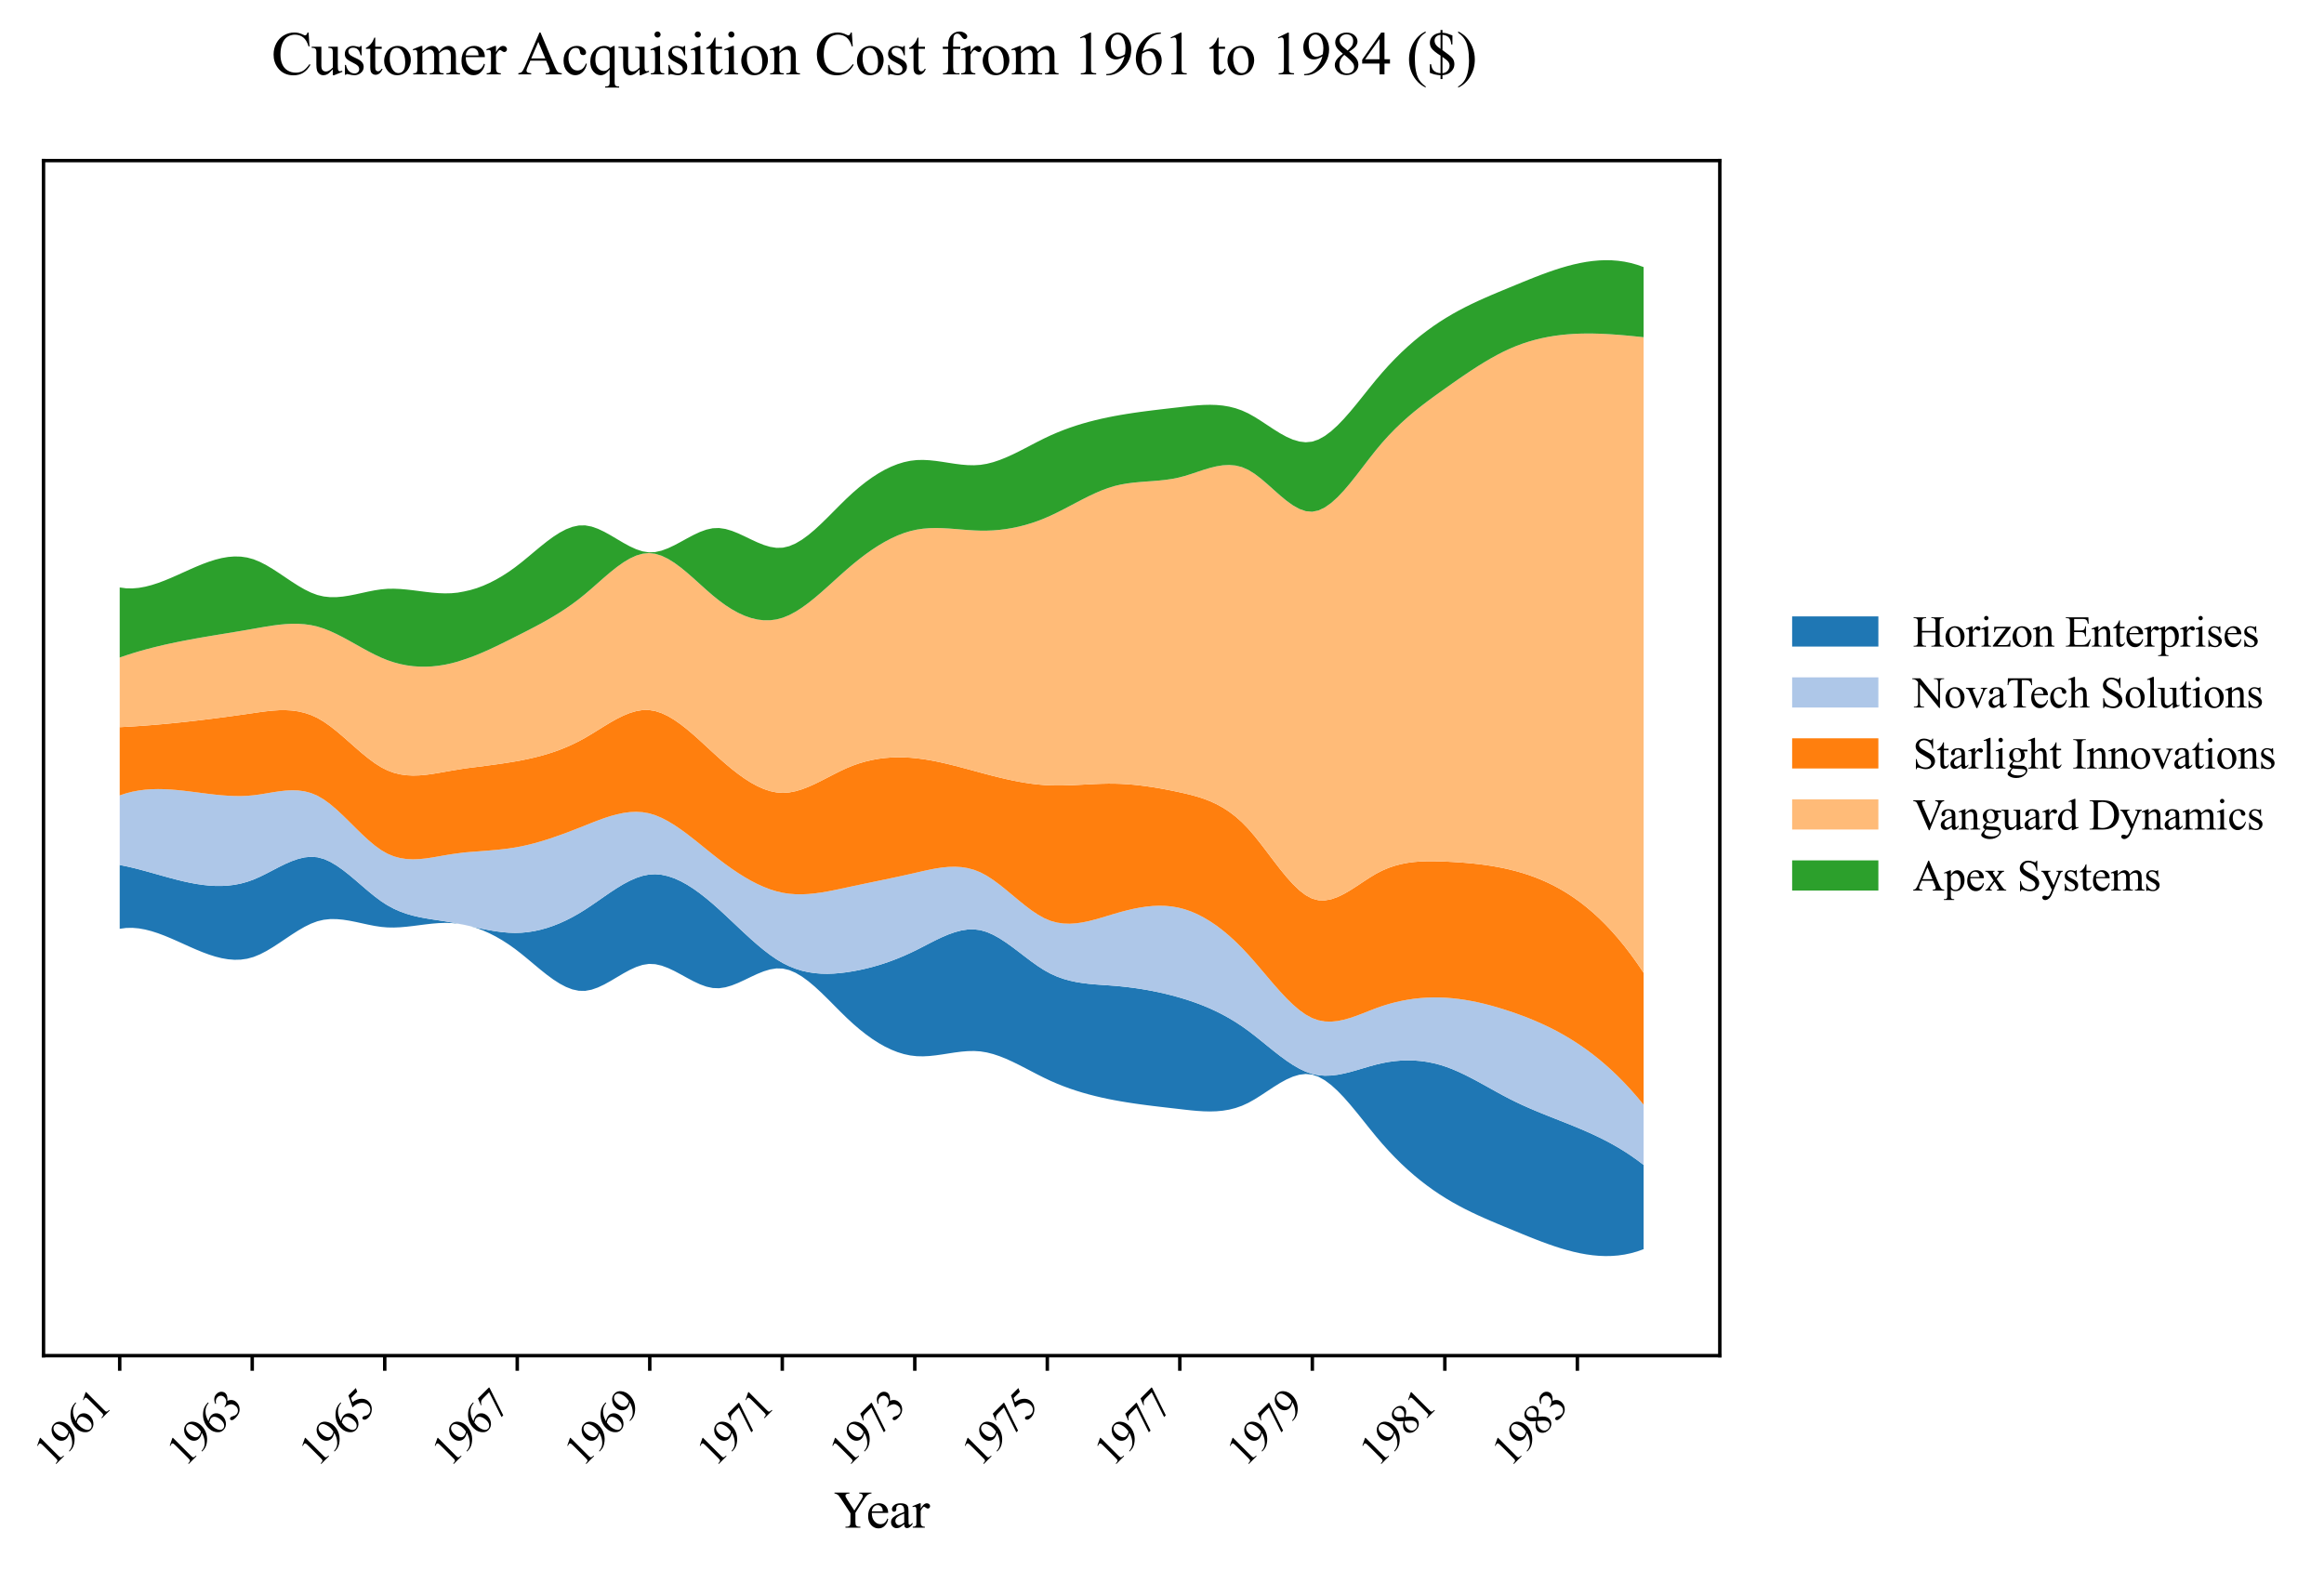 <?xml version="1.0" encoding="utf-8" standalone="no"?>
<!DOCTYPE svg PUBLIC "-//W3C//DTD SVG 1.1//EN"
  "http://www.w3.org/Graphics/SVG/1.1/DTD/svg11.dtd">
<svg xmlns:xlink="http://www.w3.org/1999/xlink" width="539.027pt" height="364.113pt" viewBox="0 0 539.027 364.113" xmlns="http://www.w3.org/2000/svg" version="1.1">
 <defs>
  <style type="text/css">*{stroke-linejoin: round; stroke-linecap: butt}</style>
 </defs>
 <g id="figure_1">
  <g id="patch_1">
   <path d="M 0 364.113 
L 539.027 364.113 
L 539.027 0 
L 0 0 
z
" style="fill: #ffffff"/>
  </g>
  <g id="axes_1">
   <g id="patch_2">
    <path d="M 10.092 314.449 
L 398.892 314.449 
L 398.892 37.249 
L 10.092 37.249 
z
" style="fill: #ffffff"/>
   </g>
   <g id="FillBetweenPolyCollection_1">
    <path d="M 27.765 200.638 
L 27.765 215.438 
L 29.244 215.239 
L 30.722 215.215 
L 32.201 215.344 
L 33.68 215.609 
L 35.159 215.99 
L 36.638 216.466 
L 38.117 217.02 
L 39.596 217.631 
L 41.075 218.279 
L 42.554 218.947 
L 44.032 219.613 
L 45.511 220.26 
L 46.99 220.866 
L 48.469 221.414 
L 49.948 221.883 
L 51.427 222.255 
L 52.906 222.509 
L 54.385 222.627 
L 55.864 222.589 
L 57.342 222.375 
L 58.821 221.967 
L 60.3 221.362 
L 61.779 220.598 
L 63.258 219.715 
L 64.737 218.755 
L 66.216 217.76 
L 67.695 216.77 
L 69.174 215.827 
L 70.652 214.972 
L 72.131 214.247 
L 73.61 213.692 
L 75.089 213.343 
L 76.568 213.186 
L 78.047 213.19 
L 79.526 213.322 
L 81.005 213.549 
L 82.484 213.841 
L 83.962 214.163 
L 85.441 214.485 
L 86.92 214.774 
L 88.399 214.997 
L 89.878 215.123 
L 91.357 215.145 
L 92.836 215.081 
L 94.315 214.954 
L 95.794 214.785 
L 97.272 214.595 
L 98.751 214.407 
L 100.23 214.241 
L 101.709 214.12 
L 103.188 214.064 
L 104.667 214.096 
L 106.146 214.233 
L 107.625 214.503 
L 109.104 214.838 
L 110.582 215.277 
L 112.061 215.833 
L 113.54 216.49 
L 115.019 217.247 
L 116.498 218.103 
L 117.977 219.057 
L 119.456 220.107 
L 120.935 221.251 
L 122.414 222.462 
L 123.892 223.702 
L 125.371 224.931 
L 126.85 226.108 
L 128.329 227.192 
L 129.808 228.145 
L 131.287 228.926 
L 132.766 229.495 
L 134.245 229.812 
L 135.724 229.837 
L 137.202 229.563 
L 138.681 229.046 
L 140.16 228.347 
L 141.639 227.528 
L 143.118 226.652 
L 144.597 225.78 
L 146.076 224.975 
L 147.555 224.299 
L 149.034 223.813 
L 150.512 223.58 
L 151.991 223.648 
L 153.47 223.986 
L 154.949 224.534 
L 156.428 225.232 
L 157.907 226.019 
L 159.386 226.834 
L 160.865 227.617 
L 162.344 228.308 
L 163.822 228.846 
L 165.301 229.171 
L 166.78 229.225 
L 168.259 229.006 
L 169.738 228.571 
L 171.217 227.983 
L 172.696 227.301 
L 174.175 226.587 
L 175.654 225.901 
L 177.132 225.305 
L 178.611 224.859 
L 180.09 224.624 
L 181.569 224.661 
L 183.048 225.01 
L 184.527 225.642 
L 186.006 226.518 
L 187.485 227.597 
L 188.964 228.838 
L 190.442 230.202 
L 191.921 231.647 
L 193.4 233.133 
L 194.879 234.621 
L 196.358 236.069 
L 197.837 237.44 
L 199.316 238.715 
L 200.795 239.888 
L 202.274 240.955 
L 203.752 241.91 
L 205.231 242.748 
L 206.71 243.463 
L 208.189 244.049 
L 209.668 244.503 
L 211.147 244.817 
L 212.626 244.988 
L 214.105 245.021 
L 215.584 244.944 
L 217.062 244.786 
L 218.541 244.578 
L 220.02 244.346 
L 221.499 244.122 
L 222.978 243.934 
L 224.457 243.811 
L 225.936 243.782 
L 227.415 243.878 
L 228.894 244.12 
L 230.372 244.499 
L 231.851 244.994 
L 233.33 245.586 
L 234.809 246.253 
L 236.288 246.976 
L 237.767 247.734 
L 239.246 248.507 
L 240.725 249.275 
L 242.204 250.016 
L 243.682 250.712 
L 245.161 251.354 
L 246.64 251.945 
L 248.119 252.487 
L 249.598 252.984 
L 251.077 253.439 
L 252.556 253.855 
L 254.035 254.235 
L 255.514 254.583 
L 256.992 254.9 
L 258.471 255.19 
L 259.95 255.456 
L 261.429 255.701 
L 262.908 255.928 
L 264.387 256.138 
L 265.866 256.336 
L 267.345 256.522 
L 268.824 256.7 
L 270.303 256.873 
L 271.781 257.043 
L 273.26 257.213 
L 274.739 257.384 
L 276.218 257.546 
L 277.697 257.681 
L 279.176 257.774 
L 280.655 257.807 
L 282.134 257.763 
L 283.613 257.627 
L 285.091 257.38 
L 286.57 257.006 
L 288.049 256.489 
L 289.528 255.812 
L 291.007 254.984 
L 292.486 254.056 
L 293.965 253.079 
L 295.444 252.105 
L 296.923 251.187 
L 298.401 250.377 
L 299.88 249.726 
L 301.359 249.287 
L 302.838 249.113 
L 304.317 249.255 
L 305.796 249.751 
L 307.275 250.575 
L 308.754 251.682 
L 310.233 253.025 
L 311.711 254.561 
L 313.19 256.244 
L 314.669 258.028 
L 316.148 259.869 
L 317.627 261.721 
L 319.106 263.539 
L 320.585 265.279 
L 322.064 266.924 
L 323.543 268.475 
L 325.021 269.937 
L 326.5 271.312 
L 327.979 272.606 
L 329.458 273.821 
L 330.937 274.961 
L 332.416 276.029 
L 333.895 277.029 
L 335.374 277.966 
L 336.853 278.842 
L 338.331 279.664 
L 339.81 280.438 
L 341.289 281.171 
L 342.768 281.868 
L 344.247 282.535 
L 345.726 283.179 
L 347.205 283.805 
L 348.684 284.421 
L 350.163 285.031 
L 351.641 285.642 
L 353.12 286.251 
L 354.599 286.851 
L 356.078 287.438 
L 357.557 288.006 
L 359.036 288.549 
L 360.515 289.061 
L 361.994 289.536 
L 363.473 289.968 
L 364.951 290.353 
L 366.43 290.683 
L 367.909 290.954 
L 369.388 291.159 
L 370.867 291.293 
L 372.346 291.349 
L 373.825 291.323 
L 375.304 291.209 
L 376.783 291 
L 378.261 290.69 
L 379.74 290.275 
L 381.219 289.749 
L 381.219 270.214 
L 381.219 270.214 
L 379.74 269.092 
L 378.261 268.048 
L 376.783 267.077 
L 375.304 266.173 
L 373.825 265.33 
L 372.346 264.54 
L 370.867 263.799 
L 369.388 263.098 
L 367.909 262.433 
L 366.43 261.797 
L 364.951 261.183 
L 363.473 260.586 
L 361.994 259.999 
L 360.515 259.415 
L 359.036 258.829 
L 357.557 258.233 
L 356.078 257.623 
L 354.599 256.991 
L 353.12 256.331 
L 351.641 255.637 
L 350.163 254.903 
L 348.684 254.128 
L 347.205 253.324 
L 345.726 252.504 
L 344.247 251.681 
L 342.768 250.869 
L 341.289 250.082 
L 339.81 249.331 
L 338.331 248.632 
L 336.853 247.996 
L 335.374 247.438 
L 333.895 246.969 
L 332.416 246.591 
L 330.937 246.303 
L 329.458 246.101 
L 327.979 245.984 
L 326.5 245.95 
L 325.021 245.996 
L 323.543 246.121 
L 322.064 246.322 
L 320.585 246.598 
L 319.106 246.945 
L 317.627 247.35 
L 316.148 247.787 
L 314.669 248.227 
L 313.19 248.643 
L 311.711 249.008 
L 310.233 249.293 
L 308.754 249.471 
L 307.275 249.515 
L 305.796 249.397 
L 304.317 249.089 
L 302.838 248.574 
L 301.359 247.873 
L 299.88 247.017 
L 298.401 246.033 
L 296.923 244.951 
L 295.444 243.8 
L 293.965 242.61 
L 292.486 241.41 
L 291.007 240.23 
L 289.528 239.097 
L 288.049 238.041 
L 286.57 237.069 
L 285.091 236.177 
L 283.613 235.359 
L 282.134 234.61 
L 280.655 233.926 
L 279.176 233.301 
L 277.697 232.73 
L 276.218 232.208 
L 274.739 231.73 
L 273.26 231.29 
L 271.781 230.886 
L 270.303 230.516 
L 268.824 230.179 
L 267.345 229.874 
L 265.866 229.6 
L 264.387 229.355 
L 262.908 229.14 
L 261.429 228.953 
L 259.95 228.793 
L 258.471 228.659 
L 256.992 228.548 
L 255.514 228.447 
L 254.035 228.338 
L 252.556 228.202 
L 251.077 228.024 
L 249.598 227.783 
L 248.119 227.464 
L 246.64 227.048 
L 245.161 226.517 
L 243.682 225.854 
L 242.204 225.042 
L 240.725 224.091 
L 239.246 223.039 
L 237.767 221.926 
L 236.288 220.791 
L 234.809 219.675 
L 233.33 218.617 
L 231.851 217.656 
L 230.372 216.832 
L 228.894 216.186 
L 227.415 215.755 
L 225.936 215.567 
L 224.457 215.599 
L 222.978 215.823 
L 221.499 216.211 
L 220.02 216.732 
L 218.541 217.357 
L 217.062 218.059 
L 215.584 218.807 
L 214.105 219.573 
L 212.626 220.327 
L 211.147 221.041 
L 209.668 221.707 
L 208.189 222.324 
L 206.71 222.892 
L 205.231 223.411 
L 203.752 223.882 
L 202.274 224.304 
L 200.795 224.679 
L 199.316 225.006 
L 197.837 225.286 
L 196.358 225.519 
L 194.879 225.7 
L 193.4 225.822 
L 191.921 225.873 
L 190.442 225.842 
L 188.964 225.721 
L 187.485 225.498 
L 186.006 225.163 
L 184.527 224.706 
L 183.048 224.116 
L 181.569 223.384 
L 180.09 222.503 
L 178.611 221.486 
L 177.132 220.355 
L 175.654 219.129 
L 174.175 217.83 
L 172.696 216.477 
L 171.217 215.092 
L 169.738 213.695 
L 168.259 212.305 
L 166.78 210.945 
L 165.301 209.634 
L 163.822 208.39 
L 162.344 207.229 
L 160.865 206.167 
L 159.386 205.221 
L 157.907 204.406 
L 156.428 203.738 
L 154.949 203.234 
L 153.47 202.908 
L 151.991 202.777 
L 150.512 202.858 
L 149.034 203.154 
L 147.555 203.643 
L 146.076 204.294 
L 144.597 205.079 
L 143.118 205.97 
L 141.639 206.936 
L 140.16 207.949 
L 138.681 208.98 
L 137.202 210 
L 135.724 210.979 
L 134.245 211.891 
L 132.766 212.725 
L 131.287 213.479 
L 129.808 214.151 
L 128.329 214.738 
L 126.85 215.24 
L 125.371 215.653 
L 123.892 215.977 
L 122.414 216.209 
L 120.935 216.347 
L 119.456 216.389 
L 117.977 216.34 
L 116.498 216.211 
L 115.019 216.017 
L 113.54 215.771 
L 112.061 215.486 
L 110.582 215.175 
L 109.104 214.838 
L 107.625 214.503 
L 106.146 214.222 
L 104.667 213.942 
L 103.188 213.698 
L 101.709 213.475 
L 100.23 213.254 
L 98.751 213.014 
L 97.272 212.733 
L 95.794 212.391 
L 94.315 211.967 
L 92.836 211.441 
L 91.357 210.791 
L 89.878 209.998 
L 88.399 209.042 
L 86.92 207.938 
L 85.441 206.733 
L 83.962 205.469 
L 82.484 204.194 
L 81.005 202.953 
L 79.526 201.791 
L 78.047 200.753 
L 76.568 199.884 
L 75.089 199.231 
L 73.61 198.839 
L 72.131 198.729 
L 70.652 198.868 
L 69.174 199.216 
L 67.695 199.731 
L 66.216 200.371 
L 64.737 201.095 
L 63.258 201.863 
L 61.779 202.632 
L 60.3 203.361 
L 58.821 204.009 
L 57.342 204.538 
L 55.864 204.943 
L 54.385 205.232 
L 52.906 205.414 
L 51.427 205.498 
L 49.948 205.493 
L 48.469 205.406 
L 46.99 205.248 
L 45.511 205.027 
L 44.032 204.751 
L 42.554 204.429 
L 41.075 204.071 
L 39.596 203.685 
L 38.117 203.279 
L 36.638 202.863 
L 35.159 202.446 
L 33.68 202.035 
L 32.201 201.64 
L 30.722 201.269 
L 29.244 200.932 
L 27.765 200.638 
z
" clip-path="url(#p5478c51ae6)" style="fill: #1f77b4"/>
   </g>
   <g id="FillBetweenPolyCollection_2">
    <path d="M 27.765 184.5 
L 27.765 200.638 
L 29.244 200.932 
L 30.722 201.269 
L 32.201 201.64 
L 33.68 202.035 
L 35.159 202.446 
L 36.638 202.863 
L 38.117 203.279 
L 39.596 203.685 
L 41.075 204.071 
L 42.554 204.429 
L 44.032 204.751 
L 45.511 205.027 
L 46.99 205.248 
L 48.469 205.406 
L 49.948 205.493 
L 51.427 205.498 
L 52.906 205.414 
L 54.385 205.232 
L 55.864 204.943 
L 57.342 204.538 
L 58.821 204.009 
L 60.3 203.361 
L 61.779 202.632 
L 63.258 201.863 
L 64.737 201.095 
L 66.216 200.371 
L 67.695 199.731 
L 69.174 199.216 
L 70.652 198.868 
L 72.131 198.729 
L 73.61 198.839 
L 75.089 199.231 
L 76.568 199.884 
L 78.047 200.753 
L 79.526 201.791 
L 81.005 202.953 
L 82.484 204.194 
L 83.962 205.469 
L 85.441 206.733 
L 86.92 207.938 
L 88.399 209.042 
L 89.878 209.998 
L 91.357 210.791 
L 92.836 211.441 
L 94.315 211.967 
L 95.794 212.391 
L 97.272 212.733 
L 98.751 213.014 
L 100.23 213.254 
L 101.709 213.475 
L 103.188 213.698 
L 104.667 213.942 
L 106.146 214.222 
L 107.625 214.503 
L 109.104 214.838 
L 110.582 215.175 
L 112.061 215.486 
L 113.54 215.771 
L 115.019 216.017 
L 116.498 216.211 
L 117.977 216.34 
L 119.456 216.389 
L 120.935 216.347 
L 122.414 216.209 
L 123.892 215.977 
L 125.371 215.653 
L 126.85 215.24 
L 128.329 214.738 
L 129.808 214.151 
L 131.287 213.479 
L 132.766 212.725 
L 134.245 211.891 
L 135.724 210.979 
L 137.202 210 
L 138.681 208.98 
L 140.16 207.949 
L 141.639 206.936 
L 143.118 205.97 
L 144.597 205.079 
L 146.076 204.294 
L 147.555 203.643 
L 149.034 203.154 
L 150.512 202.858 
L 151.991 202.777 
L 153.47 202.908 
L 154.949 203.234 
L 156.428 203.738 
L 157.907 204.406 
L 159.386 205.221 
L 160.865 206.167 
L 162.344 207.229 
L 163.822 208.39 
L 165.301 209.634 
L 166.78 210.945 
L 168.259 212.305 
L 169.738 213.695 
L 171.217 215.092 
L 172.696 216.477 
L 174.175 217.83 
L 175.654 219.129 
L 177.132 220.355 
L 178.611 221.486 
L 180.09 222.503 
L 181.569 223.384 
L 183.048 224.116 
L 184.527 224.706 
L 186.006 225.163 
L 187.485 225.498 
L 188.964 225.721 
L 190.442 225.842 
L 191.921 225.873 
L 193.4 225.822 
L 194.879 225.7 
L 196.358 225.519 
L 197.837 225.286 
L 199.316 225.006 
L 200.795 224.679 
L 202.274 224.304 
L 203.752 223.882 
L 205.231 223.411 
L 206.71 222.892 
L 208.189 222.324 
L 209.668 221.707 
L 211.147 221.041 
L 212.626 220.327 
L 214.105 219.573 
L 215.584 218.807 
L 217.062 218.059 
L 218.541 217.357 
L 220.02 216.732 
L 221.499 216.211 
L 222.978 215.823 
L 224.457 215.599 
L 225.936 215.567 
L 227.415 215.755 
L 228.894 216.186 
L 230.372 216.832 
L 231.851 217.656 
L 233.33 218.617 
L 234.809 219.675 
L 236.288 220.791 
L 237.767 221.926 
L 239.246 223.039 
L 240.725 224.091 
L 242.204 225.042 
L 243.682 225.854 
L 245.161 226.517 
L 246.64 227.048 
L 248.119 227.464 
L 249.598 227.783 
L 251.077 228.024 
L 252.556 228.202 
L 254.035 228.338 
L 255.514 228.447 
L 256.992 228.548 
L 258.471 228.659 
L 259.95 228.793 
L 261.429 228.953 
L 262.908 229.14 
L 264.387 229.355 
L 265.866 229.6 
L 267.345 229.874 
L 268.824 230.179 
L 270.303 230.516 
L 271.781 230.886 
L 273.26 231.29 
L 274.739 231.73 
L 276.218 232.208 
L 277.697 232.73 
L 279.176 233.301 
L 280.655 233.926 
L 282.134 234.61 
L 283.613 235.359 
L 285.091 236.177 
L 286.57 237.069 
L 288.049 238.041 
L 289.528 239.097 
L 291.007 240.23 
L 292.486 241.41 
L 293.965 242.61 
L 295.444 243.8 
L 296.923 244.951 
L 298.401 246.033 
L 299.88 247.017 
L 301.359 247.873 
L 302.838 248.574 
L 304.317 249.089 
L 305.796 249.397 
L 307.275 249.515 
L 308.754 249.471 
L 310.233 249.293 
L 311.711 249.008 
L 313.19 248.643 
L 314.669 248.227 
L 316.148 247.787 
L 317.627 247.35 
L 319.106 246.945 
L 320.585 246.598 
L 322.064 246.322 
L 323.543 246.121 
L 325.021 245.996 
L 326.5 245.95 
L 327.979 245.984 
L 329.458 246.101 
L 330.937 246.303 
L 332.416 246.591 
L 333.895 246.969 
L 335.374 247.438 
L 336.853 247.996 
L 338.331 248.632 
L 339.81 249.331 
L 341.289 250.082 
L 342.768 250.869 
L 344.247 251.681 
L 345.726 252.504 
L 347.205 253.324 
L 348.684 254.128 
L 350.163 254.903 
L 351.641 255.637 
L 353.12 256.331 
L 354.599 256.991 
L 356.078 257.623 
L 357.557 258.233 
L 359.036 258.829 
L 360.515 259.415 
L 361.994 259.999 
L 363.473 260.586 
L 364.951 261.183 
L 366.43 261.797 
L 367.909 262.433 
L 369.388 263.098 
L 370.867 263.799 
L 372.346 264.54 
L 373.825 265.33 
L 375.304 266.173 
L 376.783 267.077 
L 378.261 268.048 
L 379.74 269.092 
L 381.219 270.214 
L 381.219 256.248 
L 381.219 256.248 
L 379.74 254.465 
L 378.261 252.781 
L 376.783 251.19 
L 375.304 249.69 
L 373.825 248.276 
L 372.346 246.946 
L 370.867 245.695 
L 369.388 244.52 
L 367.909 243.418 
L 366.43 242.385 
L 364.951 241.418 
L 363.473 240.512 
L 361.994 239.665 
L 360.515 238.873 
L 359.036 238.131 
L 357.557 237.438 
L 356.078 236.789 
L 354.599 236.18 
L 353.12 235.608 
L 351.641 235.07 
L 350.163 234.562 
L 348.684 234.082 
L 347.205 233.632 
L 345.726 233.215 
L 344.247 232.833 
L 342.768 232.489 
L 341.289 232.186 
L 339.81 231.926 
L 338.331 231.711 
L 336.853 231.544 
L 335.374 231.428 
L 333.895 231.365 
L 332.416 231.356 
L 330.937 231.402 
L 329.458 231.505 
L 327.979 231.665 
L 326.5 231.883 
L 325.021 232.16 
L 323.543 232.497 
L 322.064 232.895 
L 320.585 233.354 
L 319.106 233.876 
L 317.627 234.446 
L 316.148 235.029 
L 314.669 235.594 
L 313.19 236.104 
L 311.711 236.527 
L 310.233 236.828 
L 308.754 236.973 
L 307.275 236.928 
L 305.796 236.659 
L 304.317 236.132 
L 302.838 235.327 
L 301.359 234.272 
L 299.88 233.004 
L 298.401 231.563 
L 296.923 229.988 
L 295.444 228.316 
L 293.965 226.587 
L 292.486 224.839 
L 291.007 223.11 
L 289.528 221.438 
L 288.049 219.862 
L 286.57 218.397 
L 285.091 217.045 
L 283.613 215.807 
L 282.134 214.686 
L 280.655 213.684 
L 279.176 212.802 
L 277.697 212.042 
L 276.218 211.406 
L 274.739 210.896 
L 273.26 210.514 
L 271.781 210.258 
L 270.303 210.117 
L 268.824 210.083 
L 267.345 210.145 
L 265.866 210.292 
L 264.387 210.514 
L 262.908 210.801 
L 261.429 211.144 
L 259.95 211.531 
L 258.471 211.953 
L 256.992 212.397 
L 255.514 212.843 
L 254.035 213.268 
L 252.556 213.646 
L 251.077 213.953 
L 249.598 214.166 
L 248.119 214.26 
L 246.64 214.212 
L 245.161 213.997 
L 243.682 213.591 
L 242.204 212.971 
L 240.725 212.145 
L 239.246 211.154 
L 237.767 210.039 
L 236.288 208.845 
L 234.809 207.612 
L 233.33 206.383 
L 231.851 205.2 
L 230.372 204.105 
L 228.894 203.142 
L 227.415 202.351 
L 225.936 201.762 
L 224.457 201.362 
L 222.978 201.128 
L 221.499 201.041 
L 220.02 201.078 
L 218.541 201.218 
L 217.062 201.44 
L 215.584 201.723 
L 214.105 202.044 
L 212.626 202.384 
L 211.147 202.721 
L 209.668 203.05 
L 208.189 203.371 
L 206.71 203.686 
L 205.231 203.998 
L 203.752 204.306 
L 202.274 204.613 
L 200.795 204.92 
L 199.316 205.23 
L 197.837 205.542 
L 196.358 205.86 
L 194.879 206.178 
L 193.4 206.487 
L 191.921 206.772 
L 190.442 207.022 
L 188.964 207.225 
L 187.485 207.367 
L 186.006 207.437 
L 184.527 207.421 
L 183.048 207.308 
L 181.569 207.084 
L 180.09 206.74 
L 178.611 206.28 
L 177.132 205.711 
L 175.654 205.041 
L 174.175 204.278 
L 172.696 203.429 
L 171.217 202.503 
L 169.738 201.507 
L 168.259 200.448 
L 166.78 199.336 
L 165.301 198.177 
L 163.822 196.988 
L 162.344 195.791 
L 160.865 194.609 
L 159.386 193.463 
L 157.907 192.378 
L 156.428 191.375 
L 154.949 190.478 
L 153.47 189.709 
L 151.991 189.091 
L 150.512 188.646 
L 149.034 188.388 
L 147.555 188.301 
L 146.076 188.366 
L 144.597 188.564 
L 143.118 188.875 
L 141.639 189.281 
L 140.16 189.761 
L 138.681 190.297 
L 137.202 190.869 
L 135.724 191.458 
L 134.245 192.046 
L 132.766 192.623 
L 131.287 193.184 
L 129.808 193.725 
L 128.329 194.242 
L 126.85 194.731 
L 125.371 195.185 
L 123.892 195.602 
L 122.414 195.976 
L 120.935 196.303 
L 119.456 196.578 
L 117.977 196.803 
L 116.498 196.986 
L 115.019 197.138 
L 113.54 197.268 
L 112.061 197.386 
L 110.582 197.502 
L 109.104 197.611 
L 107.625 197.738 
L 106.146 197.932 
L 104.667 198.136 
L 103.188 198.381 
L 101.709 198.645 
L 100.23 198.9 
L 98.751 199.118 
L 97.272 199.268 
L 95.794 199.324 
L 94.315 199.256 
L 92.836 199.035 
L 91.357 198.633 
L 89.878 198.021 
L 88.399 197.173 
L 86.92 196.103 
L 85.441 194.859 
L 83.962 193.491 
L 82.484 192.047 
L 81.005 190.577 
L 79.526 189.13 
L 78.047 187.755 
L 76.568 186.503 
L 75.089 185.421 
L 73.61 184.56 
L 72.131 183.946 
L 70.652 183.554 
L 69.174 183.351 
L 67.695 183.305 
L 66.216 183.382 
L 64.737 183.55 
L 63.258 183.775 
L 61.779 184.024 
L 60.3 184.265 
L 58.821 184.465 
L 57.342 184.593 
L 55.864 184.648 
L 54.385 184.638 
L 52.906 184.574 
L 51.427 184.465 
L 49.948 184.32 
L 48.469 184.15 
L 46.99 183.964 
L 45.511 183.772 
L 44.032 183.583 
L 42.554 183.407 
L 41.075 183.254 
L 39.596 183.134 
L 38.117 183.055 
L 36.638 183.029 
L 35.159 183.064 
L 33.68 183.17 
L 32.201 183.357 
L 30.722 183.635 
L 29.244 184.013 
L 27.765 184.5 
z
" clip-path="url(#p5478c51ae6)" style="fill: #aec7e8"/>
   </g>
   <g id="FillBetweenPolyCollection_3">
    <path d="M 27.765 168.667 
L 27.765 184.5 
L 29.244 184.013 
L 30.722 183.635 
L 32.201 183.357 
L 33.68 183.17 
L 35.159 183.064 
L 36.638 183.029 
L 38.117 183.055 
L 39.596 183.134 
L 41.075 183.254 
L 42.554 183.407 
L 44.032 183.583 
L 45.511 183.772 
L 46.99 183.964 
L 48.469 184.15 
L 49.948 184.32 
L 51.427 184.465 
L 52.906 184.574 
L 54.385 184.638 
L 55.864 184.648 
L 57.342 184.593 
L 58.821 184.465 
L 60.3 184.265 
L 61.779 184.024 
L 63.258 183.775 
L 64.737 183.55 
L 66.216 183.382 
L 67.695 183.305 
L 69.174 183.351 
L 70.652 183.554 
L 72.131 183.946 
L 73.61 184.56 
L 75.089 185.421 
L 76.568 186.503 
L 78.047 187.755 
L 79.526 189.13 
L 81.005 190.577 
L 82.484 192.047 
L 83.962 193.491 
L 85.441 194.859 
L 86.92 196.103 
L 88.399 197.173 
L 89.878 198.021 
L 91.357 198.633 
L 92.836 199.035 
L 94.315 199.256 
L 95.794 199.324 
L 97.272 199.268 
L 98.751 199.118 
L 100.23 198.9 
L 101.709 198.645 
L 103.188 198.381 
L 104.667 198.136 
L 106.146 197.932 
L 107.625 197.738 
L 109.104 197.611 
L 110.582 197.502 
L 112.061 197.386 
L 113.54 197.268 
L 115.019 197.138 
L 116.498 196.986 
L 117.977 196.803 
L 119.456 196.578 
L 120.935 196.303 
L 122.414 195.976 
L 123.892 195.602 
L 125.371 195.185 
L 126.85 194.731 
L 128.329 194.242 
L 129.808 193.725 
L 131.287 193.184 
L 132.766 192.623 
L 134.245 192.046 
L 135.724 191.458 
L 137.202 190.869 
L 138.681 190.297 
L 140.16 189.761 
L 141.639 189.281 
L 143.118 188.875 
L 144.597 188.564 
L 146.076 188.366 
L 147.555 188.301 
L 149.034 188.388 
L 150.512 188.646 
L 151.991 189.091 
L 153.47 189.709 
L 154.949 190.478 
L 156.428 191.375 
L 157.907 192.378 
L 159.386 193.463 
L 160.865 194.609 
L 162.344 195.791 
L 163.822 196.988 
L 165.301 198.177 
L 166.78 199.336 
L 168.259 200.448 
L 169.738 201.507 
L 171.217 202.503 
L 172.696 203.429 
L 174.175 204.278 
L 175.654 205.041 
L 177.132 205.711 
L 178.611 206.28 
L 180.09 206.74 
L 181.569 207.084 
L 183.048 207.308 
L 184.527 207.421 
L 186.006 207.437 
L 187.485 207.367 
L 188.964 207.225 
L 190.442 207.022 
L 191.921 206.772 
L 193.4 206.487 
L 194.879 206.178 
L 196.358 205.86 
L 197.837 205.542 
L 199.316 205.23 
L 200.795 204.92 
L 202.274 204.613 
L 203.752 204.306 
L 205.231 203.998 
L 206.71 203.686 
L 208.189 203.371 
L 209.668 203.05 
L 211.147 202.721 
L 212.626 202.384 
L 214.105 202.044 
L 215.584 201.723 
L 217.062 201.44 
L 218.541 201.218 
L 220.02 201.078 
L 221.499 201.041 
L 222.978 201.128 
L 224.457 201.362 
L 225.936 201.762 
L 227.415 202.351 
L 228.894 203.142 
L 230.372 204.105 
L 231.851 205.2 
L 233.33 206.383 
L 234.809 207.612 
L 236.288 208.845 
L 237.767 210.039 
L 239.246 211.154 
L 240.725 212.145 
L 242.204 212.971 
L 243.682 213.591 
L 245.161 213.997 
L 246.64 214.212 
L 248.119 214.26 
L 249.598 214.166 
L 251.077 213.953 
L 252.556 213.646 
L 254.035 213.268 
L 255.514 212.843 
L 256.992 212.397 
L 258.471 211.953 
L 259.95 211.531 
L 261.429 211.144 
L 262.908 210.801 
L 264.387 210.514 
L 265.866 210.292 
L 267.345 210.145 
L 268.824 210.083 
L 270.303 210.117 
L 271.781 210.258 
L 273.26 210.514 
L 274.739 210.896 
L 276.218 211.406 
L 277.697 212.042 
L 279.176 212.802 
L 280.655 213.684 
L 282.134 214.686 
L 283.613 215.807 
L 285.091 217.045 
L 286.57 218.397 
L 288.049 219.862 
L 289.528 221.438 
L 291.007 223.11 
L 292.486 224.839 
L 293.965 226.587 
L 295.444 228.316 
L 296.923 229.988 
L 298.401 231.563 
L 299.88 233.004 
L 301.359 234.272 
L 302.838 235.327 
L 304.317 236.132 
L 305.796 236.659 
L 307.275 236.928 
L 308.754 236.973 
L 310.233 236.828 
L 311.711 236.527 
L 313.19 236.104 
L 314.669 235.594 
L 316.148 235.029 
L 317.627 234.446 
L 319.106 233.876 
L 320.585 233.354 
L 322.064 232.895 
L 323.543 232.497 
L 325.021 232.16 
L 326.5 231.883 
L 327.979 231.665 
L 329.458 231.505 
L 330.937 231.402 
L 332.416 231.356 
L 333.895 231.365 
L 335.374 231.428 
L 336.853 231.544 
L 338.331 231.711 
L 339.81 231.926 
L 341.289 232.186 
L 342.768 232.489 
L 344.247 232.833 
L 345.726 233.215 
L 347.205 233.632 
L 348.684 234.082 
L 350.163 234.562 
L 351.641 235.07 
L 353.12 235.608 
L 354.599 236.18 
L 356.078 236.789 
L 357.557 237.438 
L 359.036 238.131 
L 360.515 238.873 
L 361.994 239.665 
L 363.473 240.512 
L 364.951 241.418 
L 366.43 242.385 
L 367.909 243.418 
L 369.388 244.52 
L 370.867 245.695 
L 372.346 246.946 
L 373.825 248.276 
L 375.304 249.69 
L 376.783 251.19 
L 378.261 252.781 
L 379.74 254.465 
L 381.219 256.248 
L 381.219 225.65 
L 381.219 225.65 
L 379.74 223.461 
L 378.261 221.405 
L 376.783 219.477 
L 375.304 217.674 
L 373.825 215.991 
L 372.346 214.423 
L 370.867 212.966 
L 369.388 211.615 
L 367.909 210.366 
L 366.43 209.214 
L 364.951 208.156 
L 363.473 207.186 
L 361.994 206.299 
L 360.515 205.493 
L 359.036 204.761 
L 357.557 204.1 
L 356.078 203.505 
L 354.599 202.971 
L 353.12 202.494 
L 351.641 202.07 
L 350.163 201.695 
L 348.684 201.363 
L 347.205 201.072 
L 345.726 200.819 
L 344.247 200.601 
L 342.768 200.415 
L 341.289 200.257 
L 339.81 200.126 
L 338.331 200.017 
L 336.853 199.928 
L 335.374 199.856 
L 333.895 199.799 
L 332.416 199.766 
L 330.937 199.77 
L 329.458 199.824 
L 327.979 199.941 
L 326.5 200.135 
L 325.021 200.418 
L 323.543 200.804 
L 322.064 201.304 
L 320.585 201.934 
L 319.106 202.704 
L 317.627 203.598 
L 316.148 204.564 
L 314.669 205.547 
L 313.19 206.495 
L 311.711 207.353 
L 310.233 208.068 
L 308.754 208.586 
L 307.275 208.853 
L 305.796 208.815 
L 304.317 208.418 
L 302.838 207.631 
L 301.359 206.497 
L 299.88 205.077 
L 298.401 203.432 
L 296.923 201.623 
L 295.444 199.711 
L 293.965 197.755 
L 292.486 195.818 
L 291.007 193.959 
L 289.528 192.24 
L 288.049 190.718 
L 286.57 189.404 
L 285.091 188.279 
L 283.613 187.322 
L 282.134 186.515 
L 280.655 185.837 
L 279.176 185.269 
L 277.697 184.791 
L 276.218 184.382 
L 274.739 184.024 
L 273.26 183.697 
L 271.781 183.387 
L 270.303 183.097 
L 268.824 182.828 
L 267.345 182.584 
L 265.866 182.366 
L 264.387 182.178 
L 262.908 182.021 
L 261.429 181.9 
L 259.95 181.815 
L 258.471 181.77 
L 256.992 181.766 
L 255.514 181.797 
L 254.035 181.852 
L 252.556 181.924 
L 251.077 182.003 
L 249.598 182.078 
L 248.119 182.142 
L 246.64 182.185 
L 245.161 182.196 
L 243.682 182.168 
L 242.204 182.092 
L 240.725 181.963 
L 239.246 181.787 
L 237.767 181.568 
L 236.288 181.311 
L 234.809 181.02 
L 233.33 180.699 
L 231.851 180.353 
L 230.372 179.987 
L 228.894 179.604 
L 227.415 179.21 
L 225.936 178.809 
L 224.457 178.407 
L 222.978 178.011 
L 221.499 177.625 
L 220.02 177.257 
L 218.541 176.912 
L 217.062 176.597 
L 215.584 176.317 
L 214.105 176.079 
L 212.626 175.888 
L 211.147 175.751 
L 209.668 175.672 
L 208.189 175.655 
L 206.71 175.703 
L 205.231 175.82 
L 203.752 176.009 
L 202.274 176.275 
L 200.795 176.62 
L 199.316 177.049 
L 197.837 177.565 
L 196.358 178.171 
L 194.879 178.859 
L 193.4 179.601 
L 191.921 180.367 
L 190.442 181.128 
L 188.964 181.854 
L 187.485 182.514 
L 186.006 183.08 
L 184.527 183.52 
L 183.048 183.806 
L 181.569 183.907 
L 180.09 183.8 
L 178.611 183.492 
L 177.132 183 
L 175.654 182.341 
L 174.175 181.532 
L 172.696 180.591 
L 171.217 179.535 
L 169.738 178.381 
L 168.259 177.146 
L 166.78 175.848 
L 165.301 174.504 
L 163.822 173.138 
L 162.344 171.779 
L 160.865 170.455 
L 159.386 169.198 
L 157.907 168.036 
L 156.428 166.999 
L 154.949 166.115 
L 153.47 165.416 
L 151.991 164.929 
L 150.512 164.685 
L 149.034 164.697 
L 147.555 164.94 
L 146.076 165.38 
L 144.597 165.982 
L 143.118 166.714 
L 141.639 167.541 
L 140.16 168.431 
L 138.681 169.349 
L 137.202 170.263 
L 135.724 171.138 
L 134.245 171.944 
L 132.766 172.672 
L 131.287 173.329 
L 129.808 173.92 
L 128.329 174.449 
L 126.85 174.922 
L 125.371 175.344 
L 123.892 175.72 
L 122.414 176.056 
L 120.935 176.356 
L 119.456 176.627 
L 117.977 176.872 
L 116.498 177.098 
L 115.019 177.308 
L 113.54 177.508 
L 112.061 177.702 
L 110.582 177.896 
L 109.104 178.08 
L 107.625 178.274 
L 106.146 178.522 
L 104.667 178.762 
L 103.188 179.022 
L 101.709 179.284 
L 100.23 179.525 
L 98.751 179.722 
L 97.272 179.853 
L 95.794 179.894 
L 94.315 179.822 
L 92.836 179.615 
L 91.357 179.25 
L 89.878 178.704 
L 88.399 177.955 
L 86.92 177.015 
L 85.441 175.924 
L 83.962 174.721 
L 82.484 173.447 
L 81.005 172.14 
L 79.526 170.841 
L 78.047 169.59 
L 76.568 168.427 
L 75.089 167.391 
L 73.61 166.523 
L 72.131 165.847 
L 70.652 165.348 
L 69.174 165.007 
L 67.695 164.803 
L 66.216 164.719 
L 64.737 164.733 
L 63.258 164.826 
L 61.779 164.979 
L 60.3 165.172 
L 58.821 165.385 
L 57.342 165.6 
L 55.864 165.812 
L 54.385 166.019 
L 52.906 166.221 
L 51.427 166.419 
L 49.948 166.611 
L 48.469 166.798 
L 46.99 166.98 
L 45.511 167.155 
L 44.032 167.323 
L 42.554 167.485 
L 41.075 167.64 
L 39.596 167.788 
L 38.117 167.928 
L 36.638 168.06 
L 35.159 168.184 
L 33.68 168.299 
L 32.201 168.405 
L 30.722 168.502 
L 29.244 168.59 
L 27.765 168.667 
z
" clip-path="url(#p5478c51ae6)" style="fill: #ff7f0e"/>
   </g>
   <g id="FillBetweenPolyCollection_4">
    <path d="M 27.765 152.512 
L 27.765 168.667 
L 29.244 168.59 
L 30.722 168.502 
L 32.201 168.405 
L 33.68 168.299 
L 35.159 168.184 
L 36.638 168.06 
L 38.117 167.928 
L 39.596 167.788 
L 41.075 167.64 
L 42.554 167.485 
L 44.032 167.323 
L 45.511 167.155 
L 46.99 166.98 
L 48.469 166.798 
L 49.948 166.611 
L 51.427 166.419 
L 52.906 166.221 
L 54.385 166.019 
L 55.864 165.812 
L 57.342 165.6 
L 58.821 165.385 
L 60.3 165.172 
L 61.779 164.979 
L 63.258 164.826 
L 64.737 164.733 
L 66.216 164.719 
L 67.695 164.803 
L 69.174 165.007 
L 70.652 165.348 
L 72.131 165.847 
L 73.61 166.523 
L 75.089 167.391 
L 76.568 168.427 
L 78.047 169.59 
L 79.526 170.841 
L 81.005 172.14 
L 82.484 173.447 
L 83.962 174.721 
L 85.441 175.924 
L 86.92 177.015 
L 88.399 177.955 
L 89.878 178.704 
L 91.357 179.25 
L 92.836 179.615 
L 94.315 179.822 
L 95.794 179.894 
L 97.272 179.853 
L 98.751 179.722 
L 100.23 179.525 
L 101.709 179.284 
L 103.188 179.022 
L 104.667 178.762 
L 106.146 178.522 
L 107.625 178.274 
L 109.104 178.08 
L 110.582 177.896 
L 112.061 177.702 
L 113.54 177.508 
L 115.019 177.308 
L 116.498 177.098 
L 117.977 176.872 
L 119.456 176.627 
L 120.935 176.356 
L 122.414 176.056 
L 123.892 175.72 
L 125.371 175.344 
L 126.85 174.922 
L 128.329 174.449 
L 129.808 173.92 
L 131.287 173.329 
L 132.766 172.672 
L 134.245 171.944 
L 135.724 171.138 
L 137.202 170.263 
L 138.681 169.349 
L 140.16 168.431 
L 141.639 167.541 
L 143.118 166.714 
L 144.597 165.982 
L 146.076 165.38 
L 147.555 164.94 
L 149.034 164.697 
L 150.512 164.685 
L 151.991 164.929 
L 153.47 165.416 
L 154.949 166.115 
L 156.428 166.999 
L 157.907 168.036 
L 159.386 169.198 
L 160.865 170.455 
L 162.344 171.779 
L 163.822 173.138 
L 165.301 174.504 
L 166.78 175.848 
L 168.259 177.146 
L 169.738 178.381 
L 171.217 179.535 
L 172.696 180.591 
L 174.175 181.532 
L 175.654 182.341 
L 177.132 183 
L 178.611 183.492 
L 180.09 183.8 
L 181.569 183.907 
L 183.048 183.806 
L 184.527 183.52 
L 186.006 183.08 
L 187.485 182.514 
L 188.964 181.854 
L 190.442 181.128 
L 191.921 180.367 
L 193.4 179.601 
L 194.879 178.859 
L 196.358 178.171 
L 197.837 177.565 
L 199.316 177.049 
L 200.795 176.62 
L 202.274 176.275 
L 203.752 176.009 
L 205.231 175.82 
L 206.71 175.703 
L 208.189 175.655 
L 209.668 175.672 
L 211.147 175.751 
L 212.626 175.888 
L 214.105 176.079 
L 215.584 176.317 
L 217.062 176.597 
L 218.541 176.912 
L 220.02 177.257 
L 221.499 177.625 
L 222.978 178.011 
L 224.457 178.407 
L 225.936 178.809 
L 227.415 179.21 
L 228.894 179.604 
L 230.372 179.987 
L 231.851 180.353 
L 233.33 180.699 
L 234.809 181.02 
L 236.288 181.311 
L 237.767 181.568 
L 239.246 181.787 
L 240.725 181.963 
L 242.204 182.092 
L 243.682 182.168 
L 245.161 182.196 
L 246.64 182.185 
L 248.119 182.142 
L 249.598 182.078 
L 251.077 182.003 
L 252.556 181.924 
L 254.035 181.852 
L 255.514 181.797 
L 256.992 181.766 
L 258.471 181.77 
L 259.95 181.815 
L 261.429 181.9 
L 262.908 182.021 
L 264.387 182.178 
L 265.866 182.366 
L 267.345 182.584 
L 268.824 182.828 
L 270.303 183.097 
L 271.781 183.387 
L 273.26 183.697 
L 274.739 184.024 
L 276.218 184.382 
L 277.697 184.791 
L 279.176 185.269 
L 280.655 185.837 
L 282.134 186.515 
L 283.613 187.322 
L 285.091 188.279 
L 286.57 189.404 
L 288.049 190.718 
L 289.528 192.24 
L 291.007 193.959 
L 292.486 195.818 
L 293.965 197.755 
L 295.444 199.711 
L 296.923 201.623 
L 298.401 203.432 
L 299.88 205.077 
L 301.359 206.497 
L 302.838 207.631 
L 304.317 208.418 
L 305.796 208.815 
L 307.275 208.853 
L 308.754 208.586 
L 310.233 208.068 
L 311.711 207.353 
L 313.19 206.495 
L 314.669 205.547 
L 316.148 204.564 
L 317.627 203.598 
L 319.106 202.704 
L 320.585 201.934 
L 322.064 201.304 
L 323.543 200.804 
L 325.021 200.418 
L 326.5 200.135 
L 327.979 199.941 
L 329.458 199.824 
L 330.937 199.77 
L 332.416 199.766 
L 333.895 199.799 
L 335.374 199.856 
L 336.853 199.928 
L 338.331 200.017 
L 339.81 200.126 
L 341.289 200.257 
L 342.768 200.415 
L 344.247 200.601 
L 345.726 200.819 
L 347.205 201.072 
L 348.684 201.363 
L 350.163 201.695 
L 351.641 202.07 
L 353.12 202.494 
L 354.599 202.971 
L 356.078 203.505 
L 357.557 204.1 
L 359.036 204.761 
L 360.515 205.493 
L 361.994 206.299 
L 363.473 207.186 
L 364.951 208.156 
L 366.43 209.214 
L 367.909 210.366 
L 369.388 211.615 
L 370.867 212.966 
L 372.346 214.423 
L 373.825 215.991 
L 375.304 217.674 
L 376.783 219.477 
L 378.261 221.405 
L 379.74 223.461 
L 381.219 225.65 
L 381.219 78.219 
L 381.219 78.219 
L 379.74 78.065 
L 378.261 77.918 
L 376.783 77.781 
L 375.304 77.657 
L 373.825 77.551 
L 372.346 77.464 
L 370.867 77.401 
L 369.388 77.364 
L 367.909 77.359 
L 366.43 77.386 
L 364.951 77.451 
L 363.473 77.557 
L 361.994 77.706 
L 360.515 77.903 
L 359.036 78.15 
L 357.557 78.451 
L 356.078 78.81 
L 354.599 79.23 
L 353.12 79.713 
L 351.641 80.265 
L 350.163 80.887 
L 348.684 81.581 
L 347.205 82.34 
L 345.726 83.158 
L 344.247 84.029 
L 342.768 84.945 
L 341.289 85.9 
L 339.81 86.888 
L 338.331 87.901 
L 336.853 88.933 
L 335.374 89.978 
L 333.895 91.031 
L 332.416 92.098 
L 330.937 93.193 
L 329.458 94.328 
L 327.979 95.516 
L 326.5 96.768 
L 325.021 98.099 
L 323.543 99.519 
L 322.064 101.042 
L 320.585 102.679 
L 319.106 104.444 
L 317.627 106.316 
L 316.148 108.24 
L 314.669 110.161 
L 313.19 112.021 
L 311.711 113.762 
L 310.233 115.328 
L 308.754 116.663 
L 307.275 117.708 
L 305.796 118.407 
L 304.317 118.703 
L 302.838 118.563 
L 301.359 118.043 
L 299.88 117.215 
L 298.401 116.154 
L 296.923 114.932 
L 295.444 113.623 
L 293.965 112.301 
L 292.486 111.039 
L 291.007 109.91 
L 289.528 108.989 
L 288.049 108.343 
L 286.57 107.977 
L 285.091 107.853 
L 283.613 107.929 
L 282.134 108.168 
L 280.655 108.53 
L 279.176 108.975 
L 277.697 109.464 
L 276.218 109.958 
L 274.739 110.416 
L 273.26 110.801 
L 271.781 111.091 
L 270.303 111.305 
L 268.824 111.462 
L 267.345 111.584 
L 265.866 111.691 
L 264.387 111.805 
L 262.908 111.946 
L 261.429 112.135 
L 259.95 112.393 
L 258.471 112.742 
L 256.992 113.197 
L 255.514 113.75 
L 254.035 114.384 
L 252.556 115.081 
L 251.077 115.824 
L 249.598 116.594 
L 248.119 117.375 
L 246.64 118.148 
L 245.161 118.897 
L 243.682 119.603 
L 242.204 120.249 
L 240.725 120.826 
L 239.246 121.336 
L 237.767 121.778 
L 236.288 122.155 
L 234.809 122.467 
L 233.33 122.714 
L 231.851 122.899 
L 230.372 123.021 
L 228.894 123.082 
L 227.415 123.083 
L 225.936 123.029 
L 224.457 122.934 
L 222.978 122.817 
L 221.499 122.695 
L 220.02 122.586 
L 218.541 122.507 
L 217.062 122.476 
L 215.584 122.511 
L 214.105 122.629 
L 212.626 122.848 
L 211.147 123.184 
L 209.668 123.639 
L 208.189 124.208 
L 206.71 124.884 
L 205.231 125.662 
L 203.752 126.536 
L 202.274 127.498 
L 200.795 128.544 
L 199.316 129.668 
L 197.837 130.862 
L 196.358 132.122 
L 194.879 133.433 
L 193.4 134.771 
L 191.921 136.109 
L 190.442 137.422 
L 188.964 138.682 
L 187.485 139.863 
L 186.006 140.94 
L 184.527 141.886 
L 183.048 142.674 
L 181.569 143.279 
L 180.09 143.678 
L 178.611 143.874 
L 177.132 143.877 
L 175.654 143.695 
L 174.175 143.34 
L 172.696 142.819 
L 171.217 142.145 
L 169.738 141.325 
L 168.259 140.37 
L 166.78 139.29 
L 165.301 138.095 
L 163.822 136.811 
L 162.344 135.481 
L 160.865 134.147 
L 159.386 132.853 
L 157.907 131.64 
L 156.428 130.55 
L 154.949 129.628 
L 153.47 128.915 
L 151.991 128.453 
L 150.512 128.287 
L 149.034 128.437 
L 147.555 128.873 
L 146.076 129.554 
L 144.597 130.44 
L 143.118 131.49 
L 141.639 132.664 
L 140.16 133.921 
L 138.681 135.221 
L 137.202 136.524 
L 135.724 137.788 
L 134.245 138.977 
L 132.766 140.084 
L 131.287 141.116 
L 129.808 142.083 
L 128.329 142.992 
L 126.85 143.853 
L 125.371 144.674 
L 123.892 145.464 
L 122.414 146.232 
L 120.935 146.985 
L 119.456 147.733 
L 117.977 148.478 
L 116.498 149.213 
L 115.019 149.93 
L 113.54 150.624 
L 112.061 151.285 
L 110.582 151.908 
L 109.104 152.47 
L 107.625 152.979 
L 106.146 153.467 
L 104.667 153.859 
L 103.188 154.177 
L 101.709 154.415 
L 100.23 154.571 
L 98.751 154.643 
L 97.272 154.627 
L 95.794 154.521 
L 94.315 154.322 
L 92.836 154.026 
L 91.357 153.631 
L 89.878 153.134 
L 88.399 152.533 
L 86.92 151.84 
L 85.441 151.078 
L 83.962 150.27 
L 82.484 149.441 
L 81.005 148.613 
L 79.526 147.811 
L 78.047 147.058 
L 76.568 146.378 
L 75.089 145.793 
L 73.61 145.329 
L 72.131 144.998 
L 70.652 144.79 
L 69.174 144.691 
L 67.695 144.686 
L 66.216 144.761 
L 64.737 144.901 
L 63.258 145.094 
L 61.779 145.323 
L 60.3 145.576 
L 58.821 145.838 
L 57.342 146.096 
L 55.864 146.347 
L 54.385 146.594 
L 52.906 146.837 
L 51.427 147.08 
L 49.948 147.324 
L 48.469 147.571 
L 46.99 147.824 
L 45.511 148.084 
L 44.032 148.354 
L 42.554 148.635 
L 41.075 148.929 
L 39.596 149.238 
L 38.117 149.565 
L 36.638 149.912 
L 35.159 150.28 
L 33.68 150.671 
L 32.201 151.088 
L 30.722 151.533 
L 29.244 152.007 
L 27.765 152.512 
z
" clip-path="url(#p5478c51ae6)" style="fill: #ffbb78"/>
   </g>
   <g id="FillBetweenPolyCollection_5">
    <path d="M 27.765 136.261 
L 27.765 152.512 
L 29.244 152.007 
L 30.722 151.533 
L 32.201 151.088 
L 33.68 150.671 
L 35.159 150.28 
L 36.638 149.912 
L 38.117 149.565 
L 39.596 149.238 
L 41.075 148.929 
L 42.554 148.635 
L 44.032 148.354 
L 45.511 148.084 
L 46.99 147.824 
L 48.469 147.571 
L 49.948 147.324 
L 51.427 147.08 
L 52.906 146.837 
L 54.385 146.594 
L 55.864 146.347 
L 57.342 146.096 
L 58.821 145.838 
L 60.3 145.576 
L 61.779 145.323 
L 63.258 145.094 
L 64.737 144.901 
L 66.216 144.761 
L 67.695 144.686 
L 69.174 144.691 
L 70.652 144.79 
L 72.131 144.998 
L 73.61 145.329 
L 75.089 145.793 
L 76.568 146.378 
L 78.047 147.058 
L 79.526 147.811 
L 81.005 148.613 
L 82.484 149.441 
L 83.962 150.27 
L 85.441 151.078 
L 86.92 151.84 
L 88.399 152.533 
L 89.878 153.134 
L 91.357 153.631 
L 92.836 154.026 
L 94.315 154.322 
L 95.794 154.521 
L 97.272 154.627 
L 98.751 154.643 
L 100.23 154.571 
L 101.709 154.415 
L 103.188 154.177 
L 104.667 153.859 
L 106.146 153.467 
L 107.625 152.979 
L 109.104 152.47 
L 110.582 151.908 
L 112.061 151.285 
L 113.54 150.624 
L 115.019 149.93 
L 116.498 149.213 
L 117.977 148.478 
L 119.456 147.733 
L 120.935 146.985 
L 122.414 146.232 
L 123.892 145.464 
L 125.371 144.674 
L 126.85 143.853 
L 128.329 142.992 
L 129.808 142.083 
L 131.287 141.116 
L 132.766 140.084 
L 134.245 138.977 
L 135.724 137.788 
L 137.202 136.524 
L 138.681 135.221 
L 140.16 133.921 
L 141.639 132.664 
L 143.118 131.49 
L 144.597 130.44 
L 146.076 129.554 
L 147.555 128.873 
L 149.034 128.437 
L 150.512 128.287 
L 151.991 128.453 
L 153.47 128.915 
L 154.949 129.628 
L 156.428 130.55 
L 157.907 131.64 
L 159.386 132.853 
L 160.865 134.147 
L 162.344 135.481 
L 163.822 136.811 
L 165.301 138.095 
L 166.78 139.29 
L 168.259 140.37 
L 169.738 141.325 
L 171.217 142.145 
L 172.696 142.819 
L 174.175 143.34 
L 175.654 143.695 
L 177.132 143.877 
L 178.611 143.874 
L 180.09 143.678 
L 181.569 143.279 
L 183.048 142.674 
L 184.527 141.886 
L 186.006 140.94 
L 187.485 139.863 
L 188.964 138.682 
L 190.442 137.422 
L 191.921 136.109 
L 193.4 134.771 
L 194.879 133.433 
L 196.358 132.122 
L 197.837 130.862 
L 199.316 129.668 
L 200.795 128.544 
L 202.274 127.498 
L 203.752 126.536 
L 205.231 125.662 
L 206.71 124.884 
L 208.189 124.208 
L 209.668 123.639 
L 211.147 123.184 
L 212.626 122.848 
L 214.105 122.629 
L 215.584 122.511 
L 217.062 122.476 
L 218.541 122.507 
L 220.02 122.586 
L 221.499 122.695 
L 222.978 122.817 
L 224.457 122.934 
L 225.936 123.029 
L 227.415 123.083 
L 228.894 123.082 
L 230.372 123.021 
L 231.851 122.899 
L 233.33 122.714 
L 234.809 122.467 
L 236.288 122.155 
L 237.767 121.778 
L 239.246 121.336 
L 240.725 120.826 
L 242.204 120.249 
L 243.682 119.603 
L 245.161 118.897 
L 246.64 118.148 
L 248.119 117.375 
L 249.598 116.594 
L 251.077 115.824 
L 252.556 115.081 
L 254.035 114.384 
L 255.514 113.75 
L 256.992 113.197 
L 258.471 112.742 
L 259.95 112.393 
L 261.429 112.135 
L 262.908 111.946 
L 264.387 111.805 
L 265.866 111.691 
L 267.345 111.584 
L 268.824 111.462 
L 270.303 111.305 
L 271.781 111.091 
L 273.26 110.801 
L 274.739 110.416 
L 276.218 109.958 
L 277.697 109.464 
L 279.176 108.975 
L 280.655 108.53 
L 282.134 108.168 
L 283.613 107.929 
L 285.091 107.853 
L 286.57 107.977 
L 288.049 108.343 
L 289.528 108.989 
L 291.007 109.91 
L 292.486 111.039 
L 293.965 112.301 
L 295.444 113.623 
L 296.923 114.932 
L 298.401 116.154 
L 299.88 117.215 
L 301.359 118.043 
L 302.838 118.563 
L 304.317 118.703 
L 305.796 118.407 
L 307.275 117.708 
L 308.754 116.663 
L 310.233 115.328 
L 311.711 113.762 
L 313.19 112.021 
L 314.669 110.161 
L 316.148 108.24 
L 317.627 106.316 
L 319.106 104.444 
L 320.585 102.679 
L 322.064 101.042 
L 323.543 99.519 
L 325.021 98.099 
L 326.5 96.768 
L 327.979 95.516 
L 329.458 94.328 
L 330.937 93.193 
L 332.416 92.098 
L 333.895 91.031 
L 335.374 89.978 
L 336.853 88.933 
L 338.331 87.901 
L 339.81 86.888 
L 341.289 85.9 
L 342.768 84.945 
L 344.247 84.029 
L 345.726 83.158 
L 347.205 82.34 
L 348.684 81.581 
L 350.163 80.887 
L 351.641 80.265 
L 353.12 79.713 
L 354.599 79.23 
L 356.078 78.81 
L 357.557 78.451 
L 359.036 78.15 
L 360.515 77.903 
L 361.994 77.706 
L 363.473 77.557 
L 364.951 77.451 
L 366.43 77.386 
L 367.909 77.359 
L 369.388 77.364 
L 370.867 77.401 
L 372.346 77.464 
L 373.825 77.551 
L 375.304 77.657 
L 376.783 77.781 
L 378.261 77.918 
L 379.74 78.065 
L 381.219 78.219 
L 381.219 61.95 
L 381.219 61.95 
L 379.74 61.423 
L 378.261 61.008 
L 376.783 60.699 
L 375.304 60.49 
L 373.825 60.375 
L 372.346 60.349 
L 370.867 60.406 
L 369.388 60.54 
L 367.909 60.745 
L 366.43 61.016 
L 364.951 61.346 
L 363.473 61.731 
L 361.994 62.163 
L 360.515 62.638 
L 359.036 63.15 
L 357.557 63.693 
L 356.078 64.26 
L 354.599 64.847 
L 353.12 65.448 
L 351.641 66.057 
L 350.163 66.667 
L 348.684 67.278 
L 347.205 67.893 
L 345.726 68.52 
L 344.247 69.164 
L 342.768 69.831 
L 341.289 70.528 
L 339.81 71.26 
L 338.331 72.035 
L 336.853 72.857 
L 335.374 73.733 
L 333.895 74.669 
L 332.416 75.67 
L 330.937 76.738 
L 329.458 77.878 
L 327.979 79.093 
L 326.5 80.386 
L 325.021 81.762 
L 323.543 83.224 
L 322.064 84.775 
L 320.585 86.42 
L 319.106 88.16 
L 317.627 89.978 
L 316.148 91.83 
L 314.669 93.671 
L 313.19 95.455 
L 311.711 97.138 
L 310.233 98.673 
L 308.754 100.017 
L 307.275 101.124 
L 305.796 101.948 
L 304.317 102.444 
L 302.838 102.586 
L 301.359 102.412 
L 299.88 101.973 
L 298.401 101.322 
L 296.923 100.512 
L 295.444 99.593 
L 293.965 98.62 
L 292.486 97.643 
L 291.007 96.714 
L 289.528 95.887 
L 288.049 95.21 
L 286.57 94.693 
L 285.091 94.319 
L 283.613 94.072 
L 282.134 93.935 
L 280.655 93.892 
L 279.176 93.925 
L 277.697 94.017 
L 276.218 94.153 
L 274.739 94.315 
L 273.26 94.486 
L 271.781 94.655 
L 270.303 94.825 
L 268.824 94.998 
L 267.345 95.177 
L 265.866 95.363 
L 264.387 95.56 
L 262.908 95.771 
L 261.429 95.997 
L 259.95 96.243 
L 258.471 96.509 
L 256.992 96.799 
L 255.514 97.116 
L 254.035 97.463 
L 252.556 97.843 
L 251.077 98.259 
L 249.598 98.714 
L 248.119 99.212 
L 246.64 99.754 
L 245.161 100.345 
L 243.682 100.987 
L 242.204 101.683 
L 240.725 102.424 
L 239.246 103.192 
L 237.767 103.965 
L 236.288 104.723 
L 234.809 105.446 
L 233.33 106.113 
L 231.851 106.705 
L 230.372 107.2 
L 228.894 107.579 
L 227.415 107.821 
L 225.936 107.916 
L 224.457 107.888 
L 222.978 107.765 
L 221.499 107.577 
L 220.02 107.352 
L 218.541 107.121 
L 217.062 106.912 
L 215.584 106.755 
L 214.105 106.678 
L 212.626 106.711 
L 211.147 106.882 
L 209.668 107.196 
L 208.189 107.649 
L 206.71 108.236 
L 205.231 108.951 
L 203.752 109.789 
L 202.274 110.744 
L 200.795 111.811 
L 199.316 112.984 
L 197.837 114.259 
L 196.358 115.629 
L 194.879 117.078 
L 193.4 118.565 
L 191.921 120.052 
L 190.442 121.497 
L 188.964 122.861 
L 187.485 124.102 
L 186.006 125.181 
L 184.527 126.056 
L 183.048 126.689 
L 181.569 127.037 
L 180.09 127.075 
L 178.611 126.84 
L 177.132 126.394 
L 175.654 125.798 
L 174.175 125.112 
L 172.696 124.398 
L 171.217 123.716 
L 169.738 123.127 
L 168.259 122.693 
L 166.78 122.474 
L 165.301 122.527 
L 163.822 122.853 
L 162.344 123.391 
L 160.865 124.082 
L 159.386 124.865 
L 157.907 125.68 
L 156.428 126.467 
L 154.949 127.164 
L 153.47 127.713 
L 151.991 128.051 
L 150.512 128.119 
L 149.034 127.886 
L 147.555 127.4 
L 146.076 126.724 
L 144.597 125.918 
L 143.118 125.047 
L 141.639 124.171 
L 140.16 123.352 
L 138.681 122.653 
L 137.202 122.135 
L 135.724 121.862 
L 134.245 121.887 
L 132.766 122.203 
L 131.287 122.772 
L 129.808 123.553 
L 128.329 124.506 
L 126.85 125.591 
L 125.371 126.768 
L 123.892 127.996 
L 122.414 129.236 
L 120.935 130.448 
L 119.456 131.592 
L 117.977 132.642 
L 116.498 133.596 
L 115.019 134.452 
L 113.54 135.209 
L 112.061 135.866 
L 110.582 136.421 
L 109.104 136.861 
L 107.625 137.196 
L 106.146 137.466 
L 104.667 137.602 
L 103.188 137.634 
L 101.709 137.579 
L 100.23 137.458 
L 98.751 137.292 
L 97.272 137.104 
L 95.794 136.914 
L 94.315 136.745 
L 92.836 136.618 
L 91.357 136.554 
L 89.878 136.575 
L 88.399 136.702 
L 86.92 136.925 
L 85.441 137.213 
L 83.962 137.535 
L 82.484 137.858 
L 81.005 138.149 
L 79.526 138.377 
L 78.047 138.509 
L 76.568 138.513 
L 75.089 138.356 
L 73.61 138.007 
L 72.131 137.452 
L 70.652 136.727 
L 69.174 135.872 
L 67.695 134.929 
L 66.216 133.939 
L 64.737 132.943 
L 63.258 131.984 
L 61.779 131.101 
L 60.3 130.337 
L 58.821 129.732 
L 57.342 129.324 
L 55.864 129.11 
L 54.385 129.072 
L 52.906 129.189 
L 51.427 129.444 
L 49.948 129.815 
L 48.469 130.285 
L 46.99 130.832 
L 45.511 131.439 
L 44.032 132.085 
L 42.554 132.752 
L 41.075 133.419 
L 39.596 134.068 
L 38.117 134.679 
L 36.638 135.232 
L 35.159 135.709 
L 33.68 136.089 
L 32.201 136.354 
L 30.722 136.484 
L 29.244 136.46 
L 27.765 136.261 
z
" clip-path="url(#p5478c51ae6)" style="fill: #2ca02c"/>
   </g>
   <g id="matplotlib.axis_1">
    <g id="xtick_1">
     <g id="line2d_1">
      <defs>
       <path id="m8b26adcb1f" d="M 0 0 
L 0 3.5 
" style="stroke: #000000; stroke-width: 0.8"/>
      </defs>
      <g>
       <use xlink:href="#m8b26adcb1f" x="27.765" y="314.449" style="stroke: #000000; stroke-width: 0.8"/>
      </g>
     </g>
     <g id="text_1">
      <!-- 1961 -->
      <g transform="translate(12.11 340.501) rotate(-45) scale(0.1 -0.1)">
       <defs>
        <path id="TimesNewRomanPSMT-31" d="M 750 3822 
L 1781 4325 
L 1884 4325 
L 1884 747 
Q 1884 391 1914 303 
Q 1944 216 2037 169 
Q 2131 122 2419 116 
L 2419 0 
L 825 0 
L 825 116 
Q 1125 122 1212 167 
Q 1300 213 1334 289 
Q 1369 366 1369 747 
L 1369 3034 
Q 1369 3497 1338 3628 
Q 1316 3728 1258 3775 
Q 1200 3822 1119 3822 
Q 1003 3822 797 3725 
L 750 3822 
z
" transform="scale(0.016)"/>
        <path id="TimesNewRomanPSMT-39" d="M 338 -88 
L 338 28 
Q 744 34 1094 217 
Q 1444 400 1770 856 
Q 2097 1313 2225 1859 
Q 1734 1544 1338 1544 
Q 891 1544 572 1889 
Q 253 2234 253 2806 
Q 253 3363 572 3797 
Q 956 4325 1575 4325 
Q 2097 4325 2469 3894 
Q 2925 3359 2925 2575 
Q 2925 1869 2578 1258 
Q 2231 647 1613 244 
Q 1109 -88 516 -88 
L 338 -88 
z
M 2275 2091 
Q 2331 2497 2331 2741 
Q 2331 3044 2228 3395 
Q 2125 3747 1936 3934 
Q 1747 4122 1506 4122 
Q 1228 4122 1018 3872 
Q 809 3622 809 3128 
Q 809 2469 1088 2097 
Q 1291 1828 1588 1828 
Q 1731 1828 1928 1897 
Q 2125 1966 2275 2091 
z
" transform="scale(0.016)"/>
        <path id="TimesNewRomanPSMT-36" d="M 2869 4325 
L 2869 4209 
Q 2456 4169 2195 4045 
Q 1934 3922 1679 3669 
Q 1425 3416 1258 3105 
Q 1091 2794 978 2366 
Q 1428 2675 1881 2675 
Q 2316 2675 2634 2325 
Q 2953 1975 2953 1425 
Q 2953 894 2631 456 
Q 2244 -75 1606 -75 
Q 1172 -75 869 213 
Q 275 772 275 1663 
Q 275 2231 503 2743 
Q 731 3256 1154 3653 
Q 1578 4050 1965 4187 
Q 2353 4325 2688 4325 
L 2869 4325 
z
M 925 2138 
Q 869 1716 869 1456 
Q 869 1156 980 804 
Q 1091 453 1309 247 
Q 1469 100 1697 100 
Q 1969 100 2183 356 
Q 2397 613 2397 1088 
Q 2397 1622 2184 2012 
Q 1972 2403 1581 2403 
Q 1463 2403 1327 2353 
Q 1191 2303 925 2138 
z
" transform="scale(0.016)"/>
       </defs>
       <use xlink:href="#TimesNewRomanPSMT-31"/>
       <use xlink:href="#TimesNewRomanPSMT-39" transform="translate(50 0)"/>
       <use xlink:href="#TimesNewRomanPSMT-36" transform="translate(100 0)"/>
       <use xlink:href="#TimesNewRomanPSMT-31" transform="translate(150 0)"/>
      </g>
     </g>
    </g>
    <g id="xtick_2">
     <g id="line2d_2">
      <g>
       <use xlink:href="#m8b26adcb1f" x="58.5" y="314.449" style="stroke: #000000; stroke-width: 0.8"/>
      </g>
     </g>
     <g id="text_2">
      <!-- 1963 -->
      <g transform="translate(42.845 340.501) rotate(-45) scale(0.1 -0.1)">
       <defs>
        <path id="TimesNewRomanPSMT-33" d="M 325 3431 
Q 506 3859 782 4092 
Q 1059 4325 1472 4325 
Q 1981 4325 2253 3994 
Q 2459 3747 2459 3466 
Q 2459 3003 1878 2509 
Q 2269 2356 2469 2072 
Q 2669 1788 2669 1403 
Q 2669 853 2319 450 
Q 1863 -75 997 -75 
Q 569 -75 414 31 
Q 259 138 259 259 
Q 259 350 332 419 
Q 406 488 509 488 
Q 588 488 669 463 
Q 722 447 909 348 
Q 1097 250 1169 231 
Q 1284 197 1416 197 
Q 1734 197 1970 444 
Q 2206 691 2206 1028 
Q 2206 1275 2097 1509 
Q 2016 1684 1919 1775 
Q 1784 1900 1550 2001 
Q 1316 2103 1072 2103 
L 972 2103 
L 972 2197 
Q 1219 2228 1467 2375 
Q 1716 2522 1828 2728 
Q 1941 2934 1941 3181 
Q 1941 3503 1739 3701 
Q 1538 3900 1238 3900 
Q 753 3900 428 3381 
L 325 3431 
z
" transform="scale(0.016)"/>
       </defs>
       <use xlink:href="#TimesNewRomanPSMT-31"/>
       <use xlink:href="#TimesNewRomanPSMT-39" transform="translate(50 0)"/>
       <use xlink:href="#TimesNewRomanPSMT-36" transform="translate(100 0)"/>
       <use xlink:href="#TimesNewRomanPSMT-33" transform="translate(150 0)"/>
      </g>
     </g>
    </g>
    <g id="xtick_3">
     <g id="line2d_3">
      <g>
       <use xlink:href="#m8b26adcb1f" x="89.235" y="314.449" style="stroke: #000000; stroke-width: 0.8"/>
      </g>
     </g>
     <g id="text_3">
      <!-- 1965 -->
      <g transform="translate(73.58 340.501) rotate(-45) scale(0.1 -0.1)">
       <defs>
        <path id="TimesNewRomanPSMT-35" d="M 2778 4238 
L 2534 3706 
L 1259 3706 
L 981 3138 
Q 1809 3016 2294 2522 
Q 2709 2097 2709 1522 
Q 2709 1188 2573 903 
Q 2438 619 2231 419 
Q 2025 219 1772 97 
Q 1413 -75 1034 -75 
Q 653 -75 479 54 
Q 306 184 306 341 
Q 306 428 378 495 
Q 450 563 559 563 
Q 641 563 702 538 
Q 763 513 909 409 
Q 1144 247 1384 247 
Q 1750 247 2026 523 
Q 2303 800 2303 1197 
Q 2303 1581 2056 1914 
Q 1809 2247 1375 2428 
Q 1034 2569 447 2591 
L 1259 4238 
L 2778 4238 
z
" transform="scale(0.016)"/>
       </defs>
       <use xlink:href="#TimesNewRomanPSMT-31"/>
       <use xlink:href="#TimesNewRomanPSMT-39" transform="translate(50 0)"/>
       <use xlink:href="#TimesNewRomanPSMT-36" transform="translate(100 0)"/>
       <use xlink:href="#TimesNewRomanPSMT-35" transform="translate(150 0)"/>
      </g>
     </g>
    </g>
    <g id="xtick_4">
     <g id="line2d_4">
      <g>
       <use xlink:href="#m8b26adcb1f" x="119.97" y="314.449" style="stroke: #000000; stroke-width: 0.8"/>
      </g>
     </g>
     <g id="text_4">
      <!-- 1967 -->
      <g transform="translate(104.316 340.501) rotate(-45) scale(0.1 -0.1)">
       <defs>
        <path id="TimesNewRomanPSMT-37" d="M 644 4238 
L 2916 4238 
L 2916 4119 
L 1503 -88 
L 1153 -88 
L 2419 3728 
L 1253 3728 
Q 900 3728 750 3644 
Q 488 3500 328 3200 
L 238 3234 
L 644 4238 
z
" transform="scale(0.016)"/>
       </defs>
       <use xlink:href="#TimesNewRomanPSMT-31"/>
       <use xlink:href="#TimesNewRomanPSMT-39" transform="translate(50 0)"/>
       <use xlink:href="#TimesNewRomanPSMT-36" transform="translate(100 0)"/>
       <use xlink:href="#TimesNewRomanPSMT-37" transform="translate(150 0)"/>
      </g>
     </g>
    </g>
    <g id="xtick_5">
     <g id="line2d_5">
      <g>
       <use xlink:href="#m8b26adcb1f" x="150.705" y="314.449" style="stroke: #000000; stroke-width: 0.8"/>
      </g>
     </g>
     <g id="text_5">
      <!-- 1969 -->
      <g transform="translate(135.051 340.501) rotate(-45) scale(0.1 -0.1)">
       <use xlink:href="#TimesNewRomanPSMT-31"/>
       <use xlink:href="#TimesNewRomanPSMT-39" transform="translate(50 0)"/>
       <use xlink:href="#TimesNewRomanPSMT-36" transform="translate(100 0)"/>
       <use xlink:href="#TimesNewRomanPSMT-39" transform="translate(150 0)"/>
      </g>
     </g>
    </g>
    <g id="xtick_6">
     <g id="line2d_6">
      <g>
       <use xlink:href="#m8b26adcb1f" x="181.441" y="314.449" style="stroke: #000000; stroke-width: 0.8"/>
      </g>
     </g>
     <g id="text_6">
      <!-- 1971 -->
      <g transform="translate(165.786 340.501) rotate(-45) scale(0.1 -0.1)">
       <use xlink:href="#TimesNewRomanPSMT-31"/>
       <use xlink:href="#TimesNewRomanPSMT-39" transform="translate(50 0)"/>
       <use xlink:href="#TimesNewRomanPSMT-37" transform="translate(100 0)"/>
       <use xlink:href="#TimesNewRomanPSMT-31" transform="translate(150 0)"/>
      </g>
     </g>
    </g>
    <g id="xtick_7">
     <g id="line2d_7">
      <g>
       <use xlink:href="#m8b26adcb1f" x="212.176" y="314.449" style="stroke: #000000; stroke-width: 0.8"/>
      </g>
     </g>
     <g id="text_7">
      <!-- 1973 -->
      <g transform="translate(196.521 340.501) rotate(-45) scale(0.1 -0.1)">
       <use xlink:href="#TimesNewRomanPSMT-31"/>
       <use xlink:href="#TimesNewRomanPSMT-39" transform="translate(50 0)"/>
       <use xlink:href="#TimesNewRomanPSMT-37" transform="translate(100 0)"/>
       <use xlink:href="#TimesNewRomanPSMT-33" transform="translate(150 0)"/>
      </g>
     </g>
    </g>
    <g id="xtick_8">
     <g id="line2d_8">
      <g>
       <use xlink:href="#m8b26adcb1f" x="242.911" y="314.449" style="stroke: #000000; stroke-width: 0.8"/>
      </g>
     </g>
     <g id="text_8">
      <!-- 1975 -->
      <g transform="translate(227.256 340.501) rotate(-45) scale(0.1 -0.1)">
       <use xlink:href="#TimesNewRomanPSMT-31"/>
       <use xlink:href="#TimesNewRomanPSMT-39" transform="translate(50 0)"/>
       <use xlink:href="#TimesNewRomanPSMT-37" transform="translate(100 0)"/>
       <use xlink:href="#TimesNewRomanPSMT-35" transform="translate(150 0)"/>
      </g>
     </g>
    </g>
    <g id="xtick_9">
     <g id="line2d_9">
      <g>
       <use xlink:href="#m8b26adcb1f" x="273.646" y="314.449" style="stroke: #000000; stroke-width: 0.8"/>
      </g>
     </g>
     <g id="text_9">
      <!-- 1977 -->
      <g transform="translate(257.991 340.501) rotate(-45) scale(0.1 -0.1)">
       <use xlink:href="#TimesNewRomanPSMT-31"/>
       <use xlink:href="#TimesNewRomanPSMT-39" transform="translate(50 0)"/>
       <use xlink:href="#TimesNewRomanPSMT-37" transform="translate(100 0)"/>
       <use xlink:href="#TimesNewRomanPSMT-37" transform="translate(150 0)"/>
      </g>
     </g>
    </g>
    <g id="xtick_10">
     <g id="line2d_10">
      <g>
       <use xlink:href="#m8b26adcb1f" x="304.381" y="314.449" style="stroke: #000000; stroke-width: 0.8"/>
      </g>
     </g>
     <g id="text_10">
      <!-- 1979 -->
      <g transform="translate(288.727 340.501) rotate(-45) scale(0.1 -0.1)">
       <use xlink:href="#TimesNewRomanPSMT-31"/>
       <use xlink:href="#TimesNewRomanPSMT-39" transform="translate(50 0)"/>
       <use xlink:href="#TimesNewRomanPSMT-37" transform="translate(100 0)"/>
       <use xlink:href="#TimesNewRomanPSMT-39" transform="translate(150 0)"/>
      </g>
     </g>
    </g>
    <g id="xtick_11">
     <g id="line2d_11">
      <g>
       <use xlink:href="#m8b26adcb1f" x="335.116" y="314.449" style="stroke: #000000; stroke-width: 0.8"/>
      </g>
     </g>
     <g id="text_11">
      <!-- 1981 -->
      <g transform="translate(319.462 340.501) rotate(-45) scale(0.1 -0.1)">
       <defs>
        <path id="TimesNewRomanPSMT-38" d="M 1228 2134 
Q 725 2547 579 2797 
Q 434 3047 434 3316 
Q 434 3728 753 4026 
Q 1072 4325 1600 4325 
Q 2113 4325 2425 4047 
Q 2738 3769 2738 3413 
Q 2738 3175 2569 2928 
Q 2400 2681 1866 2347 
Q 2416 1922 2594 1678 
Q 2831 1359 2831 1006 
Q 2831 559 2490 242 
Q 2150 -75 1597 -75 
Q 994 -75 656 303 
Q 388 606 388 966 
Q 388 1247 577 1523 
Q 766 1800 1228 2134 
z
M 1719 2469 
Q 2094 2806 2194 3001 
Q 2294 3197 2294 3444 
Q 2294 3772 2109 3958 
Q 1925 4144 1606 4144 
Q 1288 4144 1088 3959 
Q 888 3775 888 3528 
Q 888 3366 970 3203 
Q 1053 3041 1206 2894 
L 1719 2469 
z
M 1375 2016 
Q 1116 1797 991 1539 
Q 866 1281 866 981 
Q 866 578 1086 336 
Q 1306 94 1647 94 
Q 1984 94 2187 284 
Q 2391 475 2391 747 
Q 2391 972 2272 1150 
Q 2050 1481 1375 2016 
z
" transform="scale(0.016)"/>
       </defs>
       <use xlink:href="#TimesNewRomanPSMT-31"/>
       <use xlink:href="#TimesNewRomanPSMT-39" transform="translate(50 0)"/>
       <use xlink:href="#TimesNewRomanPSMT-38" transform="translate(100 0)"/>
       <use xlink:href="#TimesNewRomanPSMT-31" transform="translate(150 0)"/>
      </g>
     </g>
    </g>
    <g id="xtick_12">
     <g id="line2d_12">
      <g>
       <use xlink:href="#m8b26adcb1f" x="365.852" y="314.449" style="stroke: #000000; stroke-width: 0.8"/>
      </g>
     </g>
     <g id="text_12">
      <!-- 1983 -->
      <g transform="translate(350.197 340.501) rotate(-45) scale(0.1 -0.1)">
       <use xlink:href="#TimesNewRomanPSMT-31"/>
       <use xlink:href="#TimesNewRomanPSMT-39" transform="translate(50 0)"/>
       <use xlink:href="#TimesNewRomanPSMT-38" transform="translate(100 0)"/>
       <use xlink:href="#TimesNewRomanPSMT-33" transform="translate(150 0)"/>
      </g>
     </g>
    </g>
    <g id="text_13">
     <!-- Year -->
     <g transform="translate(193.434 354.347) scale(0.12 -0.12)">
      <defs>
       <path id="TimesNewRomanPSMT-59" d="M 3050 4238 
L 4528 4238 
L 4528 4122 
L 4447 4122 
Q 4366 4122 4209 4050 
Q 4053 3978 3925 3843 
Q 3797 3709 3609 3406 
L 2588 1797 
L 2588 734 
Q 2588 344 2675 247 
Q 2794 116 3050 116 
L 3188 116 
L 3188 0 
L 1388 0 
L 1388 116 
L 1538 116 
Q 1806 116 1919 278 
Q 1988 378 1988 734 
L 1988 1738 
L 825 3513 
Q 619 3825 545 3903 
Q 472 3981 241 4091 
Q 178 4122 59 4122 
L 59 4238 
L 1872 4238 
L 1872 4122 
L 1778 4122 
Q 1631 4122 1507 4053 
Q 1384 3984 1384 3847 
Q 1384 3734 1575 3441 
L 2459 2075 
L 3291 3381 
Q 3478 3675 3478 3819 
Q 3478 3906 3433 3975 
Q 3388 4044 3303 4083 
Q 3219 4122 3050 4122 
L 3050 4238 
z
" transform="scale(0.016)"/>
       <path id="TimesNewRomanPSMT-65" d="M 681 1784 
Q 678 1147 991 784 
Q 1303 422 1725 422 
Q 2006 422 2214 576 
Q 2422 731 2563 1106 
L 2659 1044 
Q 2594 616 2278 264 
Q 1963 -88 1488 -88 
Q 972 -88 605 314 
Q 238 716 238 1394 
Q 238 2128 614 2539 
Q 991 2950 1559 2950 
Q 2041 2950 2350 2633 
Q 2659 2316 2659 1784 
L 681 1784 
z
M 681 1966 
L 2006 1966 
Q 1991 2241 1941 2353 
Q 1863 2528 1708 2628 
Q 1553 2728 1384 2728 
Q 1125 2728 920 2526 
Q 716 2325 681 1966 
z
" transform="scale(0.016)"/>
       <path id="TimesNewRomanPSMT-61" d="M 1822 413 
Q 1381 72 1269 19 
Q 1100 -59 909 -59 
Q 613 -59 420 144 
Q 228 347 228 678 
Q 228 888 322 1041 
Q 450 1253 767 1440 
Q 1084 1628 1822 1897 
L 1822 2009 
Q 1822 2438 1686 2597 
Q 1550 2756 1291 2756 
Q 1094 2756 978 2650 
Q 859 2544 859 2406 
L 866 2225 
Q 866 2081 792 2003 
Q 719 1925 600 1925 
Q 484 1925 411 2006 
Q 338 2088 338 2228 
Q 338 2497 613 2722 
Q 888 2947 1384 2947 
Q 1766 2947 2009 2819 
Q 2194 2722 2281 2516 
Q 2338 2381 2338 1966 
L 2338 994 
Q 2338 584 2353 492 
Q 2369 400 2405 369 
Q 2441 338 2488 338 
Q 2538 338 2575 359 
Q 2641 400 2828 588 
L 2828 413 
Q 2478 -56 2159 -56 
Q 2006 -56 1915 50 
Q 1825 156 1822 413 
z
M 1822 616 
L 1822 1706 
Q 1350 1519 1213 1441 
Q 966 1303 859 1153 
Q 753 1003 753 825 
Q 753 600 887 451 
Q 1022 303 1197 303 
Q 1434 303 1822 616 
z
" transform="scale(0.016)"/>
       <path id="TimesNewRomanPSMT-72" d="M 1038 2947 
L 1038 2303 
Q 1397 2947 1775 2947 
Q 1947 2947 2059 2842 
Q 2172 2738 2172 2600 
Q 2172 2478 2090 2393 
Q 2009 2309 1897 2309 
Q 1788 2309 1652 2417 
Q 1516 2525 1450 2525 
Q 1394 2525 1328 2463 
Q 1188 2334 1038 2041 
L 1038 669 
Q 1038 431 1097 309 
Q 1138 225 1241 169 
Q 1344 113 1538 113 
L 1538 0 
L 72 0 
L 72 113 
Q 291 113 397 181 
Q 475 231 506 341 
Q 522 394 522 644 
L 522 1753 
Q 522 2253 501 2348 
Q 481 2444 426 2487 
Q 372 2531 291 2531 
Q 194 2531 72 2484 
L 41 2597 
L 906 2947 
L 1038 2947 
z
" transform="scale(0.016)"/>
      </defs>
      <use xlink:href="#TimesNewRomanPSMT-59"/>
      <use xlink:href="#TimesNewRomanPSMT-65" transform="translate(62.217 0)"/>
      <use xlink:href="#TimesNewRomanPSMT-61" transform="translate(106.602 0)"/>
      <use xlink:href="#TimesNewRomanPSMT-72" transform="translate(150.986 0)"/>
     </g>
    </g>
   </g>
   <g id="patch_3">
    <path d="M 10.092 314.449 
L 10.092 37.249 
" style="fill: none; stroke: #000000; stroke-width: 0.8; stroke-linejoin: miter; stroke-linecap: square"/>
   </g>
   <g id="patch_4">
    <path d="M 398.892 314.449 
L 398.892 37.249 
" style="fill: none; stroke: #000000; stroke-width: 0.8; stroke-linejoin: miter; stroke-linecap: square"/>
   </g>
   <g id="patch_5">
    <path d="M 10.092 314.449 
L 398.892 314.449 
" style="fill: none; stroke: #000000; stroke-width: 0.8; stroke-linejoin: miter; stroke-linecap: square"/>
   </g>
   <g id="patch_6">
    <path d="M 10.092 37.249 
L 398.892 37.249 
" style="fill: none; stroke: #000000; stroke-width: 0.8; stroke-linejoin: miter; stroke-linecap: square"/>
   </g>
   <g id="text_14">
    <!-- Customer Acquisition Cost from 1961 to 1984 ($)  -->
    <g transform="translate(62.939 17.249) scale(0.14 -0.14)">
     <defs>
      <path id="TimesNewRomanPSMT-43" d="M 3853 4334 
L 3950 2894 
L 3853 2894 
Q 3659 3541 3300 3825 
Q 2941 4109 2438 4109 
Q 2016 4109 1675 3895 
Q 1334 3681 1139 3212 
Q 944 2744 944 2047 
Q 944 1472 1128 1050 
Q 1313 628 1683 403 
Q 2053 178 2528 178 
Q 2941 178 3256 354 
Q 3572 531 3950 1056 
L 4047 994 
Q 3728 428 3303 165 
Q 2878 -97 2294 -97 
Q 1241 -97 663 684 
Q 231 1266 231 2053 
Q 231 2688 515 3219 
Q 800 3750 1298 4042 
Q 1797 4334 2388 4334 
Q 2847 4334 3294 4109 
Q 3425 4041 3481 4041 
Q 3566 4041 3628 4100 
Q 3709 4184 3744 4334 
L 3853 4334 
z
" transform="scale(0.016)"/>
      <path id="TimesNewRomanPSMT-75" d="M 2709 2863 
L 2709 1128 
Q 2709 631 2732 520 
Q 2756 409 2807 365 
Q 2859 322 2928 322 
Q 3025 322 3147 375 
L 3191 266 
L 2334 -88 
L 2194 -88 
L 2194 519 
Q 1825 119 1631 15 
Q 1438 -88 1222 -88 
Q 981 -88 804 51 
Q 628 191 559 409 
Q 491 628 491 1028 
L 491 2306 
Q 491 2509 447 2587 
Q 403 2666 317 2708 
Q 231 2750 6 2747 
L 6 2863 
L 1009 2863 
L 1009 947 
Q 1009 547 1148 422 
Q 1288 297 1484 297 
Q 1619 297 1789 381 
Q 1959 466 2194 703 
L 2194 2325 
Q 2194 2569 2105 2655 
Q 2016 2741 1734 2747 
L 1734 2863 
L 2709 2863 
z
" transform="scale(0.016)"/>
      <path id="TimesNewRomanPSMT-73" d="M 2050 2947 
L 2050 1972 
L 1947 1972 
Q 1828 2431 1642 2597 
Q 1456 2763 1169 2763 
Q 950 2763 815 2647 
Q 681 2531 681 2391 
Q 681 2216 781 2091 
Q 878 1963 1175 1819 
L 1631 1597 
Q 2266 1288 2266 781 
Q 2266 391 1970 151 
Q 1675 -88 1309 -88 
Q 1047 -88 709 6 
Q 606 38 541 38 
Q 469 38 428 -44 
L 325 -44 
L 325 978 
L 428 978 
Q 516 541 762 319 
Q 1009 97 1316 97 
Q 1531 97 1667 223 
Q 1803 350 1803 528 
Q 1803 744 1651 891 
Q 1500 1038 1047 1263 
Q 594 1488 453 1669 
Q 313 1847 313 2119 
Q 313 2472 555 2709 
Q 797 2947 1181 2947 
Q 1350 2947 1591 2875 
Q 1750 2828 1803 2828 
Q 1853 2828 1881 2850 
Q 1909 2872 1947 2947 
L 2050 2947 
z
" transform="scale(0.016)"/>
      <path id="TimesNewRomanPSMT-74" d="M 1031 3803 
L 1031 2863 
L 1700 2863 
L 1700 2644 
L 1031 2644 
L 1031 788 
Q 1031 509 1111 412 
Q 1191 316 1316 316 
Q 1419 316 1516 380 
Q 1613 444 1666 569 
L 1788 569 
Q 1678 263 1478 108 
Q 1278 -47 1066 -47 
Q 922 -47 784 33 
Q 647 113 581 261 
Q 516 409 516 719 
L 516 2644 
L 63 2644 
L 63 2747 
Q 234 2816 414 2980 
Q 594 3144 734 3369 
Q 806 3488 934 3803 
L 1031 3803 
z
" transform="scale(0.016)"/>
      <path id="TimesNewRomanPSMT-6f" d="M 1600 2947 
Q 2250 2947 2644 2453 
Q 2978 2031 2978 1484 
Q 2978 1100 2793 706 
Q 2609 313 2286 112 
Q 1963 -88 1566 -88 
Q 919 -88 538 428 
Q 216 863 216 1403 
Q 216 1797 411 2186 
Q 606 2575 925 2761 
Q 1244 2947 1600 2947 
z
M 1503 2744 
Q 1338 2744 1170 2645 
Q 1003 2547 900 2300 
Q 797 2053 797 1666 
Q 797 1041 1045 587 
Q 1294 134 1700 134 
Q 2003 134 2200 384 
Q 2397 634 2397 1244 
Q 2397 2006 2069 2444 
Q 1847 2744 1503 2744 
z
" transform="scale(0.016)"/>
      <path id="TimesNewRomanPSMT-6d" d="M 1050 2338 
Q 1363 2650 1419 2697 
Q 1559 2816 1721 2881 
Q 1884 2947 2044 2947 
Q 2313 2947 2506 2790 
Q 2700 2634 2766 2338 
Q 3088 2713 3309 2830 
Q 3531 2947 3766 2947 
Q 3994 2947 4170 2830 
Q 4347 2713 4450 2447 
Q 4519 2266 4519 1878 
L 4519 647 
Q 4519 378 4559 278 
Q 4591 209 4675 161 
Q 4759 113 4950 113 
L 4950 0 
L 3538 0 
L 3538 113 
L 3597 113 
Q 3781 113 3884 184 
Q 3956 234 3988 344 
Q 4000 397 4000 647 
L 4000 1878 
Q 4000 2228 3916 2372 
Q 3794 2572 3525 2572 
Q 3359 2572 3192 2489 
Q 3025 2406 2788 2181 
L 2781 2147 
L 2788 2013 
L 2788 647 
Q 2788 353 2820 281 
Q 2853 209 2943 161 
Q 3034 113 3253 113 
L 3253 0 
L 1806 0 
L 1806 113 
Q 2044 113 2133 169 
Q 2222 225 2256 338 
Q 2272 391 2272 647 
L 2272 1878 
Q 2272 2228 2169 2381 
Q 2031 2581 1784 2581 
Q 1616 2581 1450 2491 
Q 1191 2353 1050 2181 
L 1050 647 
Q 1050 366 1089 281 
Q 1128 197 1204 155 
Q 1281 113 1516 113 
L 1516 0 
L 100 0 
L 100 113 
Q 297 113 375 155 
Q 453 197 493 289 
Q 534 381 534 647 
L 534 1741 
Q 534 2213 506 2350 
Q 484 2453 437 2492 
Q 391 2531 309 2531 
Q 222 2531 100 2484 
L 53 2597 
L 916 2947 
L 1050 2947 
L 1050 2338 
z
" transform="scale(0.016)"/>
      <path id="TimesNewRomanPSMT-20" transform="scale(0.016)"/>
      <path id="TimesNewRomanPSMT-41" d="M 2928 1419 
L 1288 1419 
L 1000 750 
Q 894 503 894 381 
Q 894 284 986 211 
Q 1078 138 1384 116 
L 1384 0 
L 50 0 
L 50 116 
Q 316 163 394 238 
Q 553 388 747 847 
L 2238 4334 
L 2347 4334 
L 3822 809 
Q 4000 384 4145 257 
Q 4291 131 4550 116 
L 4550 0 
L 2878 0 
L 2878 116 
Q 3131 128 3220 200 
Q 3309 272 3309 375 
Q 3309 513 3184 809 
L 2928 1419 
z
M 2841 1650 
L 2122 3363 
L 1384 1650 
L 2841 1650 
z
" transform="scale(0.016)"/>
      <path id="TimesNewRomanPSMT-63" d="M 2631 1088 
Q 2516 522 2178 217 
Q 1841 -88 1431 -88 
Q 944 -88 581 321 
Q 219 731 219 1428 
Q 219 2103 620 2525 
Q 1022 2947 1584 2947 
Q 2006 2947 2278 2723 
Q 2550 2500 2550 2259 
Q 2550 2141 2473 2067 
Q 2397 1994 2259 1994 
Q 2075 1994 1981 2113 
Q 1928 2178 1911 2362 
Q 1894 2547 1784 2644 
Q 1675 2738 1481 2738 
Q 1169 2738 978 2506 
Q 725 2200 725 1697 
Q 725 1184 976 792 
Q 1228 400 1656 400 
Q 1963 400 2206 609 
Q 2378 753 2541 1131 
L 2631 1088 
z
" transform="scale(0.016)"/>
      <path id="TimesNewRomanPSMT-71" d="M 2734 2947 
L 2734 -734 
Q 2734 -1009 2771 -1087 
Q 2809 -1166 2889 -1209 
Q 2969 -1253 3200 -1253 
L 3200 -1369 
L 1756 -1369 
L 1756 -1253 
L 1816 -1253 
Q 1991 -1253 2081 -1203 
Q 2144 -1169 2181 -1080 
Q 2219 -991 2219 -734 
L 2219 497 
Q 1934 159 1721 35 
Q 1509 -88 1281 -88 
Q 866 -88 539 290 
Q 213 669 213 1303 
Q 213 2031 644 2489 
Q 1075 2947 1684 2947 
Q 1863 2947 2013 2897 
Q 2163 2847 2281 2747 
Q 2463 2834 2628 2947 
L 2734 2947 
z
M 2219 694 
L 2219 2038 
Q 2219 2272 2158 2406 
Q 2097 2541 1940 2634 
Q 1784 2728 1588 2728 
Q 1238 2728 988 2431 
Q 738 2134 738 1531 
Q 738 953 992 653 
Q 1247 353 1606 353 
Q 1791 353 1934 433 
Q 2078 513 2219 694 
z
" transform="scale(0.016)"/>
      <path id="TimesNewRomanPSMT-69" d="M 928 4444 
Q 1059 4444 1151 4351 
Q 1244 4259 1244 4128 
Q 1244 3997 1151 3903 
Q 1059 3809 928 3809 
Q 797 3809 703 3903 
Q 609 3997 609 4128 
Q 609 4259 701 4351 
Q 794 4444 928 4444 
z
M 1188 2947 
L 1188 647 
Q 1188 378 1227 289 
Q 1266 200 1342 156 
Q 1419 113 1622 113 
L 1622 0 
L 231 0 
L 231 113 
Q 441 113 512 153 
Q 584 194 626 287 
Q 669 381 669 647 
L 669 1750 
Q 669 2216 641 2353 
Q 619 2453 572 2492 
Q 525 2531 444 2531 
Q 356 2531 231 2484 
L 188 2597 
L 1050 2947 
L 1188 2947 
z
" transform="scale(0.016)"/>
      <path id="TimesNewRomanPSMT-6e" d="M 1034 2341 
Q 1538 2947 1994 2947 
Q 2228 2947 2397 2830 
Q 2566 2713 2666 2444 
Q 2734 2256 2734 1869 
L 2734 647 
Q 2734 375 2778 278 
Q 2813 200 2889 156 
Q 2966 113 3172 113 
L 3172 0 
L 1756 0 
L 1756 113 
L 1816 113 
Q 2016 113 2095 173 
Q 2175 234 2206 353 
Q 2219 400 2219 647 
L 2219 1819 
Q 2219 2209 2117 2386 
Q 2016 2563 1775 2563 
Q 1403 2563 1034 2156 
L 1034 647 
Q 1034 356 1069 288 
Q 1113 197 1189 155 
Q 1266 113 1500 113 
L 1500 0 
L 84 0 
L 84 113 
L 147 113 
Q 366 113 442 223 
Q 519 334 519 647 
L 519 1709 
Q 519 2225 495 2337 
Q 472 2450 423 2490 
Q 375 2531 294 2531 
Q 206 2531 84 2484 
L 38 2597 
L 900 2947 
L 1034 2947 
L 1034 2341 
z
" transform="scale(0.016)"/>
      <path id="TimesNewRomanPSMT-66" d="M 1319 2638 
L 1319 756 
Q 1319 356 1406 250 
Q 1522 113 1716 113 
L 1975 113 
L 1975 0 
L 266 0 
L 266 113 
L 394 113 
Q 519 113 622 175 
Q 725 238 764 344 
Q 803 450 803 756 
L 803 2638 
L 247 2638 
L 247 2863 
L 803 2863 
L 803 3050 
Q 803 3478 940 3775 
Q 1078 4072 1361 4255 
Q 1644 4438 1997 4438 
Q 2325 4438 2600 4225 
Q 2781 4084 2781 3909 
Q 2781 3816 2700 3733 
Q 2619 3650 2525 3650 
Q 2453 3650 2373 3701 
Q 2294 3753 2178 3923 
Q 2063 4094 1966 4153 
Q 1869 4213 1750 4213 
Q 1606 4213 1506 4136 
Q 1406 4059 1362 3898 
Q 1319 3738 1319 3069 
L 1319 2863 
L 2056 2863 
L 2056 2638 
L 1319 2638 
z
" transform="scale(0.016)"/>
      <path id="TimesNewRomanPSMT-34" d="M 2978 1563 
L 2978 1119 
L 2409 1119 
L 2409 0 
L 1894 0 
L 1894 1119 
L 100 1119 
L 100 1519 
L 2066 4325 
L 2409 4325 
L 2409 1563 
L 2978 1563 
z
M 1894 1563 
L 1894 3666 
L 406 1563 
L 1894 1563 
z
" transform="scale(0.016)"/>
      <path id="TimesNewRomanPSMT-28" d="M 1988 -1253 
L 1988 -1369 
Q 1516 -1131 1200 -813 
Q 750 -359 506 256 
Q 263 872 263 1534 
Q 263 2503 741 3301 
Q 1219 4100 1988 4444 
L 1988 4313 
Q 1603 4100 1356 3731 
Q 1109 3363 987 2797 
Q 866 2231 866 1616 
Q 866 947 969 400 
Q 1050 -31 1165 -292 
Q 1281 -553 1476 -793 
Q 1672 -1034 1988 -1253 
z
" transform="scale(0.016)"/>
      <path id="TimesNewRomanPSMT-24" d="M 338 1044 
L 475 1044 
Q 509 616 743 387 
Q 978 159 1444 116 
L 1444 1941 
Q 741 2375 506 2709 
Q 341 2947 341 3288 
Q 341 3672 627 3959 
Q 913 4247 1444 4306 
L 1444 4594 
L 1644 4594 
L 1644 4306 
Q 1900 4291 2075 4247 
Q 2166 4225 2675 4031 
L 2675 3097 
L 2553 3097 
Q 2513 3594 2295 3823 
Q 2078 4053 1644 4097 
L 1644 2509 
Q 2431 1959 2654 1698 
Q 2878 1438 2878 1050 
Q 2878 619 2551 290 
Q 2225 -38 1644 -88 
L 1644 -488 
L 1444 -488 
L 1444 -88 
Q 1150 -75 897 -20 
Q 644 34 338 159 
L 338 1044 
z
M 1444 2641 
L 1444 4094 
Q 1131 4056 979 3895 
Q 828 3734 828 3491 
Q 828 3263 965 3064 
Q 1103 2866 1444 2641 
z
M 1644 116 
Q 1878 156 2003 231 
Q 2178 341 2279 517 
Q 2381 694 2381 894 
Q 2381 1100 2257 1284 
Q 2134 1469 1644 1806 
L 1644 116 
z
" transform="scale(0.016)"/>
      <path id="TimesNewRomanPSMT-29" d="M 144 4313 
L 144 4444 
Q 619 4209 934 3891 
Q 1381 3434 1625 2820 
Q 1869 2206 1869 1541 
Q 1869 572 1392 -226 
Q 916 -1025 144 -1369 
L 144 -1253 
Q 528 -1038 776 -670 
Q 1025 -303 1145 264 
Q 1266 831 1266 1447 
Q 1266 2113 1163 2663 
Q 1084 3094 967 3353 
Q 850 3613 656 3853 
Q 463 4094 144 4313 
z
" transform="scale(0.016)"/>
     </defs>
     <use xlink:href="#TimesNewRomanPSMT-43"/>
     <use xlink:href="#TimesNewRomanPSMT-75" transform="translate(66.699 0)"/>
     <use xlink:href="#TimesNewRomanPSMT-73" transform="translate(116.699 0)"/>
     <use xlink:href="#TimesNewRomanPSMT-74" transform="translate(155.615 0)"/>
     <use xlink:href="#TimesNewRomanPSMT-6f" transform="translate(183.398 0)"/>
     <use xlink:href="#TimesNewRomanPSMT-6d" transform="translate(233.398 0)"/>
     <use xlink:href="#TimesNewRomanPSMT-65" transform="translate(311.182 0)"/>
     <use xlink:href="#TimesNewRomanPSMT-72" transform="translate(355.566 0)"/>
     <use xlink:href="#TimesNewRomanPSMT-20" transform="translate(388.867 0)"/>
     <use xlink:href="#TimesNewRomanPSMT-41" transform="translate(408.367 0)"/>
     <use xlink:href="#TimesNewRomanPSMT-63" transform="translate(480.584 0)"/>
     <use xlink:href="#TimesNewRomanPSMT-71" transform="translate(524.969 0)"/>
     <use xlink:href="#TimesNewRomanPSMT-75" transform="translate(574.969 0)"/>
     <use xlink:href="#TimesNewRomanPSMT-69" transform="translate(624.969 0)"/>
     <use xlink:href="#TimesNewRomanPSMT-73" transform="translate(652.752 0)"/>
     <use xlink:href="#TimesNewRomanPSMT-69" transform="translate(691.668 0)"/>
     <use xlink:href="#TimesNewRomanPSMT-74" transform="translate(719.451 0)"/>
     <use xlink:href="#TimesNewRomanPSMT-69" transform="translate(747.234 0)"/>
     <use xlink:href="#TimesNewRomanPSMT-6f" transform="translate(775.018 0)"/>
     <use xlink:href="#TimesNewRomanPSMT-6e" transform="translate(825.018 0)"/>
     <use xlink:href="#TimesNewRomanPSMT-20" transform="translate(875.018 0)"/>
     <use xlink:href="#TimesNewRomanPSMT-43" transform="translate(900.018 0)"/>
     <use xlink:href="#TimesNewRomanPSMT-6f" transform="translate(966.717 0)"/>
     <use xlink:href="#TimesNewRomanPSMT-73" transform="translate(1016.717 0)"/>
     <use xlink:href="#TimesNewRomanPSMT-74" transform="translate(1055.633 0)"/>
     <use xlink:href="#TimesNewRomanPSMT-20" transform="translate(1083.416 0)"/>
     <use xlink:href="#TimesNewRomanPSMT-66" transform="translate(1108.416 0)"/>
     <use xlink:href="#TimesNewRomanPSMT-72" transform="translate(1141.717 0)"/>
     <use xlink:href="#TimesNewRomanPSMT-6f" transform="translate(1175.018 0)"/>
     <use xlink:href="#TimesNewRomanPSMT-6d" transform="translate(1225.018 0)"/>
     <use xlink:href="#TimesNewRomanPSMT-20" transform="translate(1302.801 0)"/>
     <use xlink:href="#TimesNewRomanPSMT-31" transform="translate(1327.801 0)"/>
     <use xlink:href="#TimesNewRomanPSMT-39" transform="translate(1377.801 0)"/>
     <use xlink:href="#TimesNewRomanPSMT-36" transform="translate(1427.801 0)"/>
     <use xlink:href="#TimesNewRomanPSMT-31" transform="translate(1477.801 0)"/>
     <use xlink:href="#TimesNewRomanPSMT-20" transform="translate(1527.801 0)"/>
     <use xlink:href="#TimesNewRomanPSMT-74" transform="translate(1552.801 0)"/>
     <use xlink:href="#TimesNewRomanPSMT-6f" transform="translate(1580.584 0)"/>
     <use xlink:href="#TimesNewRomanPSMT-20" transform="translate(1630.584 0)"/>
     <use xlink:href="#TimesNewRomanPSMT-31" transform="translate(1655.584 0)"/>
     <use xlink:href="#TimesNewRomanPSMT-39" transform="translate(1705.584 0)"/>
     <use xlink:href="#TimesNewRomanPSMT-38" transform="translate(1755.584 0)"/>
     <use xlink:href="#TimesNewRomanPSMT-34" transform="translate(1805.584 0)"/>
     <use xlink:href="#TimesNewRomanPSMT-20" transform="translate(1855.584 0)"/>
     <use xlink:href="#TimesNewRomanPSMT-28" transform="translate(1880.584 0)"/>
     <use xlink:href="#TimesNewRomanPSMT-24" transform="translate(1913.885 0)"/>
     <use xlink:href="#TimesNewRomanPSMT-29" transform="translate(1963.885 0)"/>
     <use xlink:href="#TimesNewRomanPSMT-20" transform="translate(1997.186 0)"/>
    </g>
   </g>
   <g id="legend_1">
    <g id="patch_7">
     <path d="M 415.668 149.974 
L 435.668 149.974 
L 435.668 142.974 
L 415.668 142.974 
z
" style="fill: #1f77b4"/>
    </g>
    <g id="text_15">
     <!-- Horizon Enterprises -->
     <g transform="translate(443.668 149.974) scale(0.1 -0.1)">
      <defs>
       <path id="TimesNewRomanPSMT-48" d="M 1316 2272 
L 3284 2272 
L 3284 3484 
Q 3284 3809 3244 3913 
Q 3213 3991 3113 4047 
Q 2978 4122 2828 4122 
L 2678 4122 
L 2678 4238 
L 4491 4238 
L 4491 4122 
L 4341 4122 
Q 4191 4122 4056 4050 
Q 3956 4000 3920 3898 
Q 3884 3797 3884 3484 
L 3884 750 
Q 3884 428 3925 325 
Q 3956 247 4053 191 
Q 4191 116 4341 116 
L 4491 116 
L 4491 0 
L 2678 0 
L 2678 116 
L 2828 116 
Q 3088 116 3206 269 
Q 3284 369 3284 750 
L 3284 2041 
L 1316 2041 
L 1316 750 
Q 1316 428 1356 325 
Q 1388 247 1488 191 
Q 1622 116 1772 116 
L 1925 116 
L 1925 0 
L 109 0 
L 109 116 
L 259 116 
Q 522 116 641 269 
Q 716 369 716 750 
L 716 3484 
Q 716 3809 675 3913 
Q 644 3991 547 4047 
Q 409 4122 259 4122 
L 109 4122 
L 109 4238 
L 1925 4238 
L 1925 4122 
L 1772 4122 
Q 1622 4122 1488 4050 
Q 1391 4000 1353 3898 
Q 1316 3797 1316 3484 
L 1316 2272 
z
" transform="scale(0.016)"/>
       <path id="TimesNewRomanPSMT-7a" d="M 2688 878 
L 2653 0 
L 128 0 
L 128 113 
L 2028 2644 
L 1091 2644 
Q 788 2644 694 2605 
Q 600 2566 541 2456 
Q 456 2300 444 2069 
L 319 2069 
L 338 2863 
L 2738 2863 
L 2738 2747 
L 819 209 
L 1863 209 
Q 2191 209 2308 264 
Q 2425 319 2497 456 
Q 2547 556 2581 878 
L 2688 878 
z
" transform="scale(0.016)"/>
       <path id="TimesNewRomanPSMT-45" d="M 1338 4006 
L 1338 2331 
L 2269 2331 
Q 2631 2331 2753 2441 
Q 2916 2584 2934 2947 
L 3050 2947 
L 3050 1472 
L 2934 1472 
Q 2891 1781 2847 1869 
Q 2791 1978 2662 2040 
Q 2534 2103 2269 2103 
L 1338 2103 
L 1338 706 
Q 1338 425 1363 364 
Q 1388 303 1450 267 
Q 1513 231 1688 231 
L 2406 231 
Q 2766 231 2928 281 
Q 3091 331 3241 478 
Q 3434 672 3638 1063 
L 3763 1063 
L 3397 0 
L 131 0 
L 131 116 
L 281 116 
Q 431 116 566 188 
Q 666 238 702 338 
Q 738 438 738 747 
L 738 3500 
Q 738 3903 656 3997 
Q 544 4122 281 4122 
L 131 4122 
L 131 4238 
L 3397 4238 
L 3444 3309 
L 3322 3309 
Q 3256 3644 3176 3769 
Q 3097 3894 2941 3959 
Q 2816 4006 2500 4006 
L 1338 4006 
z
" transform="scale(0.016)"/>
       <path id="TimesNewRomanPSMT-70" d="M -6 2578 
L 875 2934 
L 994 2934 
L 994 2266 
Q 1216 2644 1439 2795 
Q 1663 2947 1909 2947 
Q 2341 2947 2628 2609 
Q 2981 2197 2981 1534 
Q 2981 794 2556 309 
Q 2206 -88 1675 -88 
Q 1444 -88 1275 -22 
Q 1150 25 994 166 
L 994 -706 
Q 994 -1000 1030 -1079 
Q 1066 -1159 1155 -1206 
Q 1244 -1253 1478 -1253 
L 1478 -1369 
L -22 -1369 
L -22 -1253 
L 56 -1253 
Q 228 -1256 350 -1188 
Q 409 -1153 442 -1076 
Q 475 -1000 475 -688 
L 475 2019 
Q 475 2297 450 2372 
Q 425 2447 370 2484 
Q 316 2522 222 2522 
Q 147 2522 31 2478 
L -6 2578 
z
M 994 2081 
L 994 1013 
Q 994 666 1022 556 
Q 1066 375 1236 237 
Q 1406 100 1666 100 
Q 1978 100 2172 344 
Q 2425 663 2425 1241 
Q 2425 1897 2138 2250 
Q 1938 2494 1663 2494 
Q 1513 2494 1366 2419 
Q 1253 2363 994 2081 
z
" transform="scale(0.016)"/>
      </defs>
      <use xlink:href="#TimesNewRomanPSMT-48"/>
      <use xlink:href="#TimesNewRomanPSMT-6f" transform="translate(72.217 0)"/>
      <use xlink:href="#TimesNewRomanPSMT-72" transform="translate(122.217 0)"/>
      <use xlink:href="#TimesNewRomanPSMT-69" transform="translate(155.518 0)"/>
      <use xlink:href="#TimesNewRomanPSMT-7a" transform="translate(183.301 0)"/>
      <use xlink:href="#TimesNewRomanPSMT-6f" transform="translate(227.686 0)"/>
      <use xlink:href="#TimesNewRomanPSMT-6e" transform="translate(277.686 0)"/>
      <use xlink:href="#TimesNewRomanPSMT-20" transform="translate(327.686 0)"/>
      <use xlink:href="#TimesNewRomanPSMT-45" transform="translate(352.686 0)"/>
      <use xlink:href="#TimesNewRomanPSMT-6e" transform="translate(413.77 0)"/>
      <use xlink:href="#TimesNewRomanPSMT-74" transform="translate(463.77 0)"/>
      <use xlink:href="#TimesNewRomanPSMT-65" transform="translate(491.553 0)"/>
      <use xlink:href="#TimesNewRomanPSMT-72" transform="translate(535.938 0)"/>
      <use xlink:href="#TimesNewRomanPSMT-70" transform="translate(569.238 0)"/>
      <use xlink:href="#TimesNewRomanPSMT-72" transform="translate(619.238 0)"/>
      <use xlink:href="#TimesNewRomanPSMT-69" transform="translate(652.539 0)"/>
      <use xlink:href="#TimesNewRomanPSMT-73" transform="translate(680.322 0)"/>
      <use xlink:href="#TimesNewRomanPSMT-65" transform="translate(719.238 0)"/>
      <use xlink:href="#TimesNewRomanPSMT-73" transform="translate(763.623 0)"/>
     </g>
    </g>
    <g id="patch_8">
     <path d="M 415.668 164.113 
L 435.668 164.113 
L 435.668 157.113 
L 415.668 157.113 
z
" style="fill: #aec7e8"/>
    </g>
    <g id="text_16">
     <!-- NovaTech Solutions -->
     <g transform="translate(443.668 164.113) scale(0.1 -0.1)">
      <defs>
       <path id="TimesNewRomanPSMT-4e" d="M -84 4238 
L 1066 4238 
L 3656 1059 
L 3656 3503 
Q 3656 3894 3569 3991 
Q 3453 4122 3203 4122 
L 3056 4122 
L 3056 4238 
L 4531 4238 
L 4531 4122 
L 4381 4122 
Q 4113 4122 4000 3959 
Q 3931 3859 3931 3503 
L 3931 -69 
L 3819 -69 
L 1025 3344 
L 1025 734 
Q 1025 344 1109 247 
Q 1228 116 1475 116 
L 1625 116 
L 1625 0 
L 150 0 
L 150 116 
L 297 116 
Q 569 116 681 278 
Q 750 378 750 734 
L 750 3681 
Q 566 3897 470 3965 
Q 375 4034 191 4094 
Q 100 4122 -84 4122 
L -84 4238 
z
" transform="scale(0.016)"/>
       <path id="TimesNewRomanPSMT-76" d="M 53 2863 
L 1400 2863 
L 1400 2747 
L 1313 2747 
Q 1191 2747 1127 2687 
Q 1063 2628 1063 2528 
Q 1063 2419 1128 2269 
L 1794 688 
L 2463 2328 
Q 2534 2503 2534 2594 
Q 2534 2638 2509 2666 
Q 2475 2713 2422 2730 
Q 2369 2747 2206 2747 
L 2206 2863 
L 3141 2863 
L 3141 2747 
Q 2978 2734 2916 2681 
Q 2806 2588 2719 2369 
L 1703 -88 
L 1575 -88 
L 553 2328 
Q 484 2497 421 2570 
Q 359 2644 263 2694 
Q 209 2722 53 2747 
L 53 2863 
z
" transform="scale(0.016)"/>
       <path id="TimesNewRomanPSMT-54" d="M 3703 4238 
L 3750 3244 
L 3631 3244 
Q 3597 3506 3538 3619 
Q 3441 3800 3280 3886 
Q 3119 3972 2856 3972 
L 2259 3972 
L 2259 734 
Q 2259 344 2344 247 
Q 2463 116 2709 116 
L 2856 116 
L 2856 0 
L 1059 0 
L 1059 116 
L 1209 116 
Q 1478 116 1591 278 
Q 1659 378 1659 734 
L 1659 3972 
L 1150 3972 
Q 853 3972 728 3928 
Q 566 3869 450 3700 
Q 334 3531 313 3244 
L 194 3244 
L 244 4238 
L 3703 4238 
z
" transform="scale(0.016)"/>
       <path id="TimesNewRomanPSMT-68" d="M 1041 4444 
L 1041 2350 
Q 1388 2731 1591 2839 
Q 1794 2947 1997 2947 
Q 2241 2947 2416 2812 
Q 2591 2678 2675 2391 
Q 2734 2191 2734 1659 
L 2734 647 
Q 2734 375 2778 275 
Q 2809 200 2884 156 
Q 2959 113 3159 113 
L 3159 0 
L 1753 0 
L 1753 113 
L 1819 113 
Q 2019 113 2097 173 
Q 2175 234 2206 353 
Q 2216 403 2216 647 
L 2216 1659 
Q 2216 2128 2167 2275 
Q 2119 2422 2012 2495 
Q 1906 2569 1756 2569 
Q 1603 2569 1437 2487 
Q 1272 2406 1041 2159 
L 1041 647 
Q 1041 353 1073 281 
Q 1106 209 1195 161 
Q 1284 113 1503 113 
L 1503 0 
L 84 0 
L 84 113 
Q 275 113 384 172 
Q 447 203 484 290 
Q 522 378 522 647 
L 522 3238 
Q 522 3728 498 3840 
Q 475 3953 426 3993 
Q 378 4034 297 4034 
Q 231 4034 84 3984 
L 41 4094 
L 897 4444 
L 1041 4444 
z
" transform="scale(0.016)"/>
       <path id="TimesNewRomanPSMT-53" d="M 2934 4334 
L 2934 2869 
L 2819 2869 
Q 2763 3291 2617 3541 
Q 2472 3791 2203 3937 
Q 1934 4084 1647 4084 
Q 1322 4084 1109 3886 
Q 897 3688 897 3434 
Q 897 3241 1031 3081 
Q 1225 2847 1953 2456 
Q 2547 2138 2764 1967 
Q 2981 1797 3098 1565 
Q 3216 1334 3216 1081 
Q 3216 600 2842 251 
Q 2469 -97 1881 -97 
Q 1697 -97 1534 -69 
Q 1438 -53 1133 45 
Q 828 144 747 144 
Q 669 144 623 97 
Q 578 50 556 -97 
L 441 -97 
L 441 1356 
L 556 1356 
Q 638 900 775 673 
Q 913 447 1195 297 
Q 1478 147 1816 147 
Q 2206 147 2432 353 
Q 2659 559 2659 841 
Q 2659 997 2573 1156 
Q 2488 1316 2306 1453 
Q 2184 1547 1640 1851 
Q 1097 2156 867 2337 
Q 638 2519 519 2737 
Q 400 2956 400 3219 
Q 400 3675 750 4004 
Q 1100 4334 1641 4334 
Q 1978 4334 2356 4169 
Q 2531 4091 2603 4091 
Q 2684 4091 2736 4139 
Q 2788 4188 2819 4334 
L 2934 4334 
z
" transform="scale(0.016)"/>
       <path id="TimesNewRomanPSMT-6c" d="M 1184 4444 
L 1184 647 
Q 1184 378 1223 290 
Q 1263 203 1344 158 
Q 1425 113 1647 113 
L 1647 0 
L 244 0 
L 244 113 
Q 441 113 512 153 
Q 584 194 625 287 
Q 666 381 666 647 
L 666 3247 
Q 666 3731 644 3842 
Q 622 3953 573 3993 
Q 525 4034 450 4034 
Q 369 4034 244 3984 
L 191 4094 
L 1044 4444 
L 1184 4444 
z
" transform="scale(0.016)"/>
      </defs>
      <use xlink:href="#TimesNewRomanPSMT-4e"/>
      <use xlink:href="#TimesNewRomanPSMT-6f" transform="translate(72.217 0)"/>
      <use xlink:href="#TimesNewRomanPSMT-76" transform="translate(122.217 0)"/>
      <use xlink:href="#TimesNewRomanPSMT-61" transform="translate(172.217 0)"/>
      <use xlink:href="#TimesNewRomanPSMT-54" transform="translate(216.602 0)"/>
      <use xlink:href="#TimesNewRomanPSMT-65" transform="translate(270.686 0)"/>
      <use xlink:href="#TimesNewRomanPSMT-63" transform="translate(315.07 0)"/>
      <use xlink:href="#TimesNewRomanPSMT-68" transform="translate(359.455 0)"/>
      <use xlink:href="#TimesNewRomanPSMT-20" transform="translate(409.455 0)"/>
      <use xlink:href="#TimesNewRomanPSMT-53" transform="translate(434.455 0)"/>
      <use xlink:href="#TimesNewRomanPSMT-6f" transform="translate(490.07 0)"/>
      <use xlink:href="#TimesNewRomanPSMT-6c" transform="translate(540.07 0)"/>
      <use xlink:href="#TimesNewRomanPSMT-75" transform="translate(567.854 0)"/>
      <use xlink:href="#TimesNewRomanPSMT-74" transform="translate(617.854 0)"/>
      <use xlink:href="#TimesNewRomanPSMT-69" transform="translate(645.637 0)"/>
      <use xlink:href="#TimesNewRomanPSMT-6f" transform="translate(673.42 0)"/>
      <use xlink:href="#TimesNewRomanPSMT-6e" transform="translate(723.42 0)"/>
      <use xlink:href="#TimesNewRomanPSMT-73" transform="translate(773.42 0)"/>
     </g>
    </g>
    <g id="patch_9">
     <path d="M 415.668 178.252 
L 435.668 178.252 
L 435.668 171.252 
L 415.668 171.252 
z
" style="fill: #ff7f0e"/>
    </g>
    <g id="text_17">
     <!-- Starlight Innovations -->
     <g transform="translate(443.668 178.252) scale(0.1 -0.1)">
      <defs>
       <path id="TimesNewRomanPSMT-67" d="M 966 1044 
Q 703 1172 562 1401 
Q 422 1631 422 1909 
Q 422 2334 742 2640 
Q 1063 2947 1563 2947 
Q 1972 2947 2272 2747 
L 2878 2747 
Q 3013 2747 3034 2739 
Q 3056 2731 3066 2713 
Q 3084 2684 3084 2613 
Q 3084 2531 3069 2500 
Q 3059 2484 3036 2475 
Q 3013 2466 2878 2466 
L 2506 2466 
Q 2681 2241 2681 1891 
Q 2681 1491 2375 1206 
Q 2069 922 1553 922 
Q 1341 922 1119 984 
Q 981 866 932 777 
Q 884 688 884 625 
Q 884 572 936 522 
Q 988 472 1138 450 
Q 1225 438 1575 428 
Q 2219 413 2409 384 
Q 2700 344 2873 169 
Q 3047 -6 3047 -263 
Q 3047 -616 2716 -925 
Q 2228 -1381 1444 -1381 
Q 841 -1381 425 -1109 
Q 191 -953 191 -784 
Q 191 -709 225 -634 
Q 278 -519 444 -313 
Q 466 -284 763 25 
Q 600 122 533 198 
Q 466 275 466 372 
Q 466 481 555 628 
Q 644 775 966 1044 
z
M 1509 2797 
Q 1278 2797 1122 2612 
Q 966 2428 966 2047 
Q 966 1553 1178 1281 
Q 1341 1075 1591 1075 
Q 1828 1075 1981 1253 
Q 2134 1431 2134 1813 
Q 2134 2309 1919 2591 
Q 1759 2797 1509 2797 
z
M 934 0 
Q 788 -159 713 -296 
Q 638 -434 638 -550 
Q 638 -700 819 -813 
Q 1131 -1006 1722 -1006 
Q 2284 -1006 2551 -807 
Q 2819 -609 2819 -384 
Q 2819 -222 2659 -153 
Q 2497 -84 2016 -72 
Q 1313 -53 934 0 
z
" transform="scale(0.016)"/>
       <path id="TimesNewRomanPSMT-49" d="M 1975 116 
L 1975 0 
L 159 0 
L 159 116 
L 309 116 
Q 572 116 691 269 
Q 766 369 766 750 
L 766 3488 
Q 766 3809 725 3913 
Q 694 3991 597 4047 
Q 459 4122 309 4122 
L 159 4122 
L 159 4238 
L 1975 4238 
L 1975 4122 
L 1822 4122 
Q 1563 4122 1444 3969 
Q 1366 3869 1366 3488 
L 1366 750 
Q 1366 428 1406 325 
Q 1438 247 1538 191 
Q 1672 116 1822 116 
L 1975 116 
z
" transform="scale(0.016)"/>
      </defs>
      <use xlink:href="#TimesNewRomanPSMT-53"/>
      <use xlink:href="#TimesNewRomanPSMT-74" transform="translate(55.615 0)"/>
      <use xlink:href="#TimesNewRomanPSMT-61" transform="translate(83.398 0)"/>
      <use xlink:href="#TimesNewRomanPSMT-72" transform="translate(127.783 0)"/>
      <use xlink:href="#TimesNewRomanPSMT-6c" transform="translate(161.084 0)"/>
      <use xlink:href="#TimesNewRomanPSMT-69" transform="translate(188.867 0)"/>
      <use xlink:href="#TimesNewRomanPSMT-67" transform="translate(216.65 0)"/>
      <use xlink:href="#TimesNewRomanPSMT-68" transform="translate(266.65 0)"/>
      <use xlink:href="#TimesNewRomanPSMT-74" transform="translate(316.65 0)"/>
      <use xlink:href="#TimesNewRomanPSMT-20" transform="translate(344.434 0)"/>
      <use xlink:href="#TimesNewRomanPSMT-49" transform="translate(369.434 0)"/>
      <use xlink:href="#TimesNewRomanPSMT-6e" transform="translate(402.734 0)"/>
      <use xlink:href="#TimesNewRomanPSMT-6e" transform="translate(452.734 0)"/>
      <use xlink:href="#TimesNewRomanPSMT-6f" transform="translate(502.734 0)"/>
      <use xlink:href="#TimesNewRomanPSMT-76" transform="translate(552.734 0)"/>
      <use xlink:href="#TimesNewRomanPSMT-61" transform="translate(602.734 0)"/>
      <use xlink:href="#TimesNewRomanPSMT-74" transform="translate(647.119 0)"/>
      <use xlink:href="#TimesNewRomanPSMT-69" transform="translate(674.902 0)"/>
      <use xlink:href="#TimesNewRomanPSMT-6f" transform="translate(702.686 0)"/>
      <use xlink:href="#TimesNewRomanPSMT-6e" transform="translate(752.686 0)"/>
      <use xlink:href="#TimesNewRomanPSMT-73" transform="translate(802.686 0)"/>
     </g>
    </g>
    <g id="patch_10">
     <path d="M 415.668 192.41 
L 435.668 192.41 
L 435.668 185.41 
L 415.668 185.41 
z
" style="fill: #ffbb78"/>
    </g>
    <g id="text_18">
     <!-- Vanguard Dynamics -->
     <g transform="translate(443.668 192.41) scale(0.1 -0.1)">
      <defs>
       <path id="TimesNewRomanPSMT-56" d="M 4544 4238 
L 4544 4122 
Q 4319 4081 4203 3978 
Q 4038 3825 3909 3509 
L 2431 -97 
L 2316 -97 
L 728 3556 
Q 606 3838 556 3900 
Q 478 3997 364 4051 
Q 250 4106 56 4122 
L 56 4238 
L 1788 4238 
L 1788 4122 
Q 1494 4094 1406 4022 
Q 1319 3950 1319 3838 
Q 1319 3681 1463 3350 
L 2541 866 
L 3541 3319 
Q 3688 3681 3688 3822 
Q 3688 3913 3597 3995 
Q 3506 4078 3291 4113 
Q 3275 4116 3238 4122 
L 3238 4238 
L 4544 4238 
z
" transform="scale(0.016)"/>
       <path id="TimesNewRomanPSMT-64" d="M 2222 322 
Q 2013 103 1813 7 
Q 1613 -88 1381 -88 
Q 913 -88 563 304 
Q 213 697 213 1313 
Q 213 1928 600 2439 
Q 988 2950 1597 2950 
Q 1975 2950 2222 2709 
L 2222 3238 
Q 2222 3728 2198 3840 
Q 2175 3953 2125 3993 
Q 2075 4034 2000 4034 
Q 1919 4034 1784 3984 
L 1744 4094 
L 2597 4444 
L 2738 4444 
L 2738 1134 
Q 2738 631 2761 520 
Q 2784 409 2836 365 
Q 2888 322 2956 322 
Q 3041 322 3181 375 
L 3216 266 
L 2366 -88 
L 2222 -88 
L 2222 322 
z
M 2222 541 
L 2222 2016 
Q 2203 2228 2109 2403 
Q 2016 2578 1861 2667 
Q 1706 2756 1559 2756 
Q 1284 2756 1069 2509 
Q 784 2184 784 1559 
Q 784 928 1059 592 
Q 1334 256 1672 256 
Q 1956 256 2222 541 
z
" transform="scale(0.016)"/>
       <path id="TimesNewRomanPSMT-44" d="M 109 0 
L 109 116 
L 269 116 
Q 538 116 650 288 
Q 719 391 719 750 
L 719 3488 
Q 719 3884 631 3984 
Q 509 4122 269 4122 
L 109 4122 
L 109 4238 
L 1834 4238 
Q 2784 4238 3279 4022 
Q 3775 3806 4076 3303 
Q 4378 2800 4378 2141 
Q 4378 1256 3841 663 
Q 3238 0 2003 0 
L 109 0 
z
M 1319 306 
Q 1716 219 1984 219 
Q 2709 219 3187 728 
Q 3666 1238 3666 2109 
Q 3666 2988 3187 3494 
Q 2709 4000 1959 4000 
Q 1678 4000 1319 3909 
L 1319 306 
z
" transform="scale(0.016)"/>
       <path id="TimesNewRomanPSMT-79" d="M 38 2863 
L 1372 2863 
L 1372 2747 
L 1306 2747 
Q 1166 2747 1095 2686 
Q 1025 2625 1025 2534 
Q 1025 2413 1128 2197 
L 1825 753 
L 2466 2334 
Q 2519 2463 2519 2588 
Q 2519 2644 2497 2672 
Q 2472 2706 2419 2726 
Q 2366 2747 2231 2747 
L 2231 2863 
L 3163 2863 
L 3163 2747 
Q 3047 2734 2984 2696 
Q 2922 2659 2847 2556 
Q 2819 2513 2741 2316 
L 1575 -541 
Q 1406 -956 1132 -1168 
Q 859 -1381 606 -1381 
Q 422 -1381 303 -1275 
Q 184 -1169 184 -1031 
Q 184 -900 270 -820 
Q 356 -741 506 -741 
Q 609 -741 788 -809 
Q 913 -856 944 -856 
Q 1038 -856 1148 -759 
Q 1259 -663 1372 -384 
L 1575 113 
L 547 2272 
Q 500 2369 397 2513 
Q 319 2622 269 2659 
Q 197 2709 38 2747 
L 38 2863 
z
" transform="scale(0.016)"/>
      </defs>
      <use xlink:href="#TimesNewRomanPSMT-56"/>
      <use xlink:href="#TimesNewRomanPSMT-61" transform="translate(61.092 0)"/>
      <use xlink:href="#TimesNewRomanPSMT-6e" transform="translate(105.477 0)"/>
      <use xlink:href="#TimesNewRomanPSMT-67" transform="translate(155.477 0)"/>
      <use xlink:href="#TimesNewRomanPSMT-75" transform="translate(205.477 0)"/>
      <use xlink:href="#TimesNewRomanPSMT-61" transform="translate(255.477 0)"/>
      <use xlink:href="#TimesNewRomanPSMT-72" transform="translate(299.861 0)"/>
      <use xlink:href="#TimesNewRomanPSMT-64" transform="translate(333.162 0)"/>
      <use xlink:href="#TimesNewRomanPSMT-20" transform="translate(383.162 0)"/>
      <use xlink:href="#TimesNewRomanPSMT-44" transform="translate(408.162 0)"/>
      <use xlink:href="#TimesNewRomanPSMT-79" transform="translate(480.379 0)"/>
      <use xlink:href="#TimesNewRomanPSMT-6e" transform="translate(530.379 0)"/>
      <use xlink:href="#TimesNewRomanPSMT-61" transform="translate(580.379 0)"/>
      <use xlink:href="#TimesNewRomanPSMT-6d" transform="translate(624.764 0)"/>
      <use xlink:href="#TimesNewRomanPSMT-69" transform="translate(702.547 0)"/>
      <use xlink:href="#TimesNewRomanPSMT-63" transform="translate(730.33 0)"/>
      <use xlink:href="#TimesNewRomanPSMT-73" transform="translate(774.715 0)"/>
     </g>
    </g>
    <g id="patch_11">
     <path d="M 415.668 206.567 
L 435.668 206.567 
L 435.668 199.567 
L 415.668 199.567 
z
" style="fill: #2ca02c"/>
    </g>
    <g id="text_19">
     <!-- Apex Systems -->
     <g transform="translate(443.668 206.567) scale(0.1 -0.1)">
      <defs>
       <path id="TimesNewRomanPSMT-78" d="M 84 2863 
L 1431 2863 
L 1431 2747 
Q 1303 2747 1251 2703 
Q 1200 2659 1200 2588 
Q 1200 2513 1309 2356 
Q 1344 2306 1413 2200 
L 1616 1875 
L 1850 2200 
Q 2075 2509 2075 2591 
Q 2075 2656 2022 2701 
Q 1969 2747 1850 2747 
L 1850 2863 
L 2819 2863 
L 2819 2747 
Q 2666 2738 2553 2663 
Q 2400 2556 2134 2200 
L 1744 1678 
L 2456 653 
Q 2719 275 2831 198 
Q 2944 122 3122 113 
L 3122 0 
L 1772 0 
L 1772 113 
Q 1913 113 1991 175 
Q 2050 219 2050 291 
Q 2050 363 1850 653 
L 1431 1266 
L 972 653 
Q 759 369 759 316 
Q 759 241 829 180 
Q 900 119 1041 113 
L 1041 0 
L 106 0 
L 106 113 
Q 219 128 303 191 
Q 422 281 703 653 
L 1303 1450 
L 759 2238 
Q 528 2575 401 2661 
Q 275 2747 84 2747 
L 84 2863 
z
" transform="scale(0.016)"/>
      </defs>
      <use xlink:href="#TimesNewRomanPSMT-41"/>
      <use xlink:href="#TimesNewRomanPSMT-70" transform="translate(72.217 0)"/>
      <use xlink:href="#TimesNewRomanPSMT-65" transform="translate(122.217 0)"/>
      <use xlink:href="#TimesNewRomanPSMT-78" transform="translate(166.602 0)"/>
      <use xlink:href="#TimesNewRomanPSMT-20" transform="translate(216.602 0)"/>
      <use xlink:href="#TimesNewRomanPSMT-53" transform="translate(241.602 0)"/>
      <use xlink:href="#TimesNewRomanPSMT-79" transform="translate(297.217 0)"/>
      <use xlink:href="#TimesNewRomanPSMT-73" transform="translate(347.217 0)"/>
      <use xlink:href="#TimesNewRomanPSMT-74" transform="translate(386.133 0)"/>
      <use xlink:href="#TimesNewRomanPSMT-65" transform="translate(413.916 0)"/>
      <use xlink:href="#TimesNewRomanPSMT-6d" transform="translate(458.301 0)"/>
      <use xlink:href="#TimesNewRomanPSMT-73" transform="translate(536.084 0)"/>
     </g>
    </g>
   </g>
  </g>
 </g>
 <defs>
  <clipPath id="p5478c51ae6">
   <rect x="10.092" y="37.249" width="388.8" height="277.2"/>
  </clipPath>
 </defs>
</svg>
